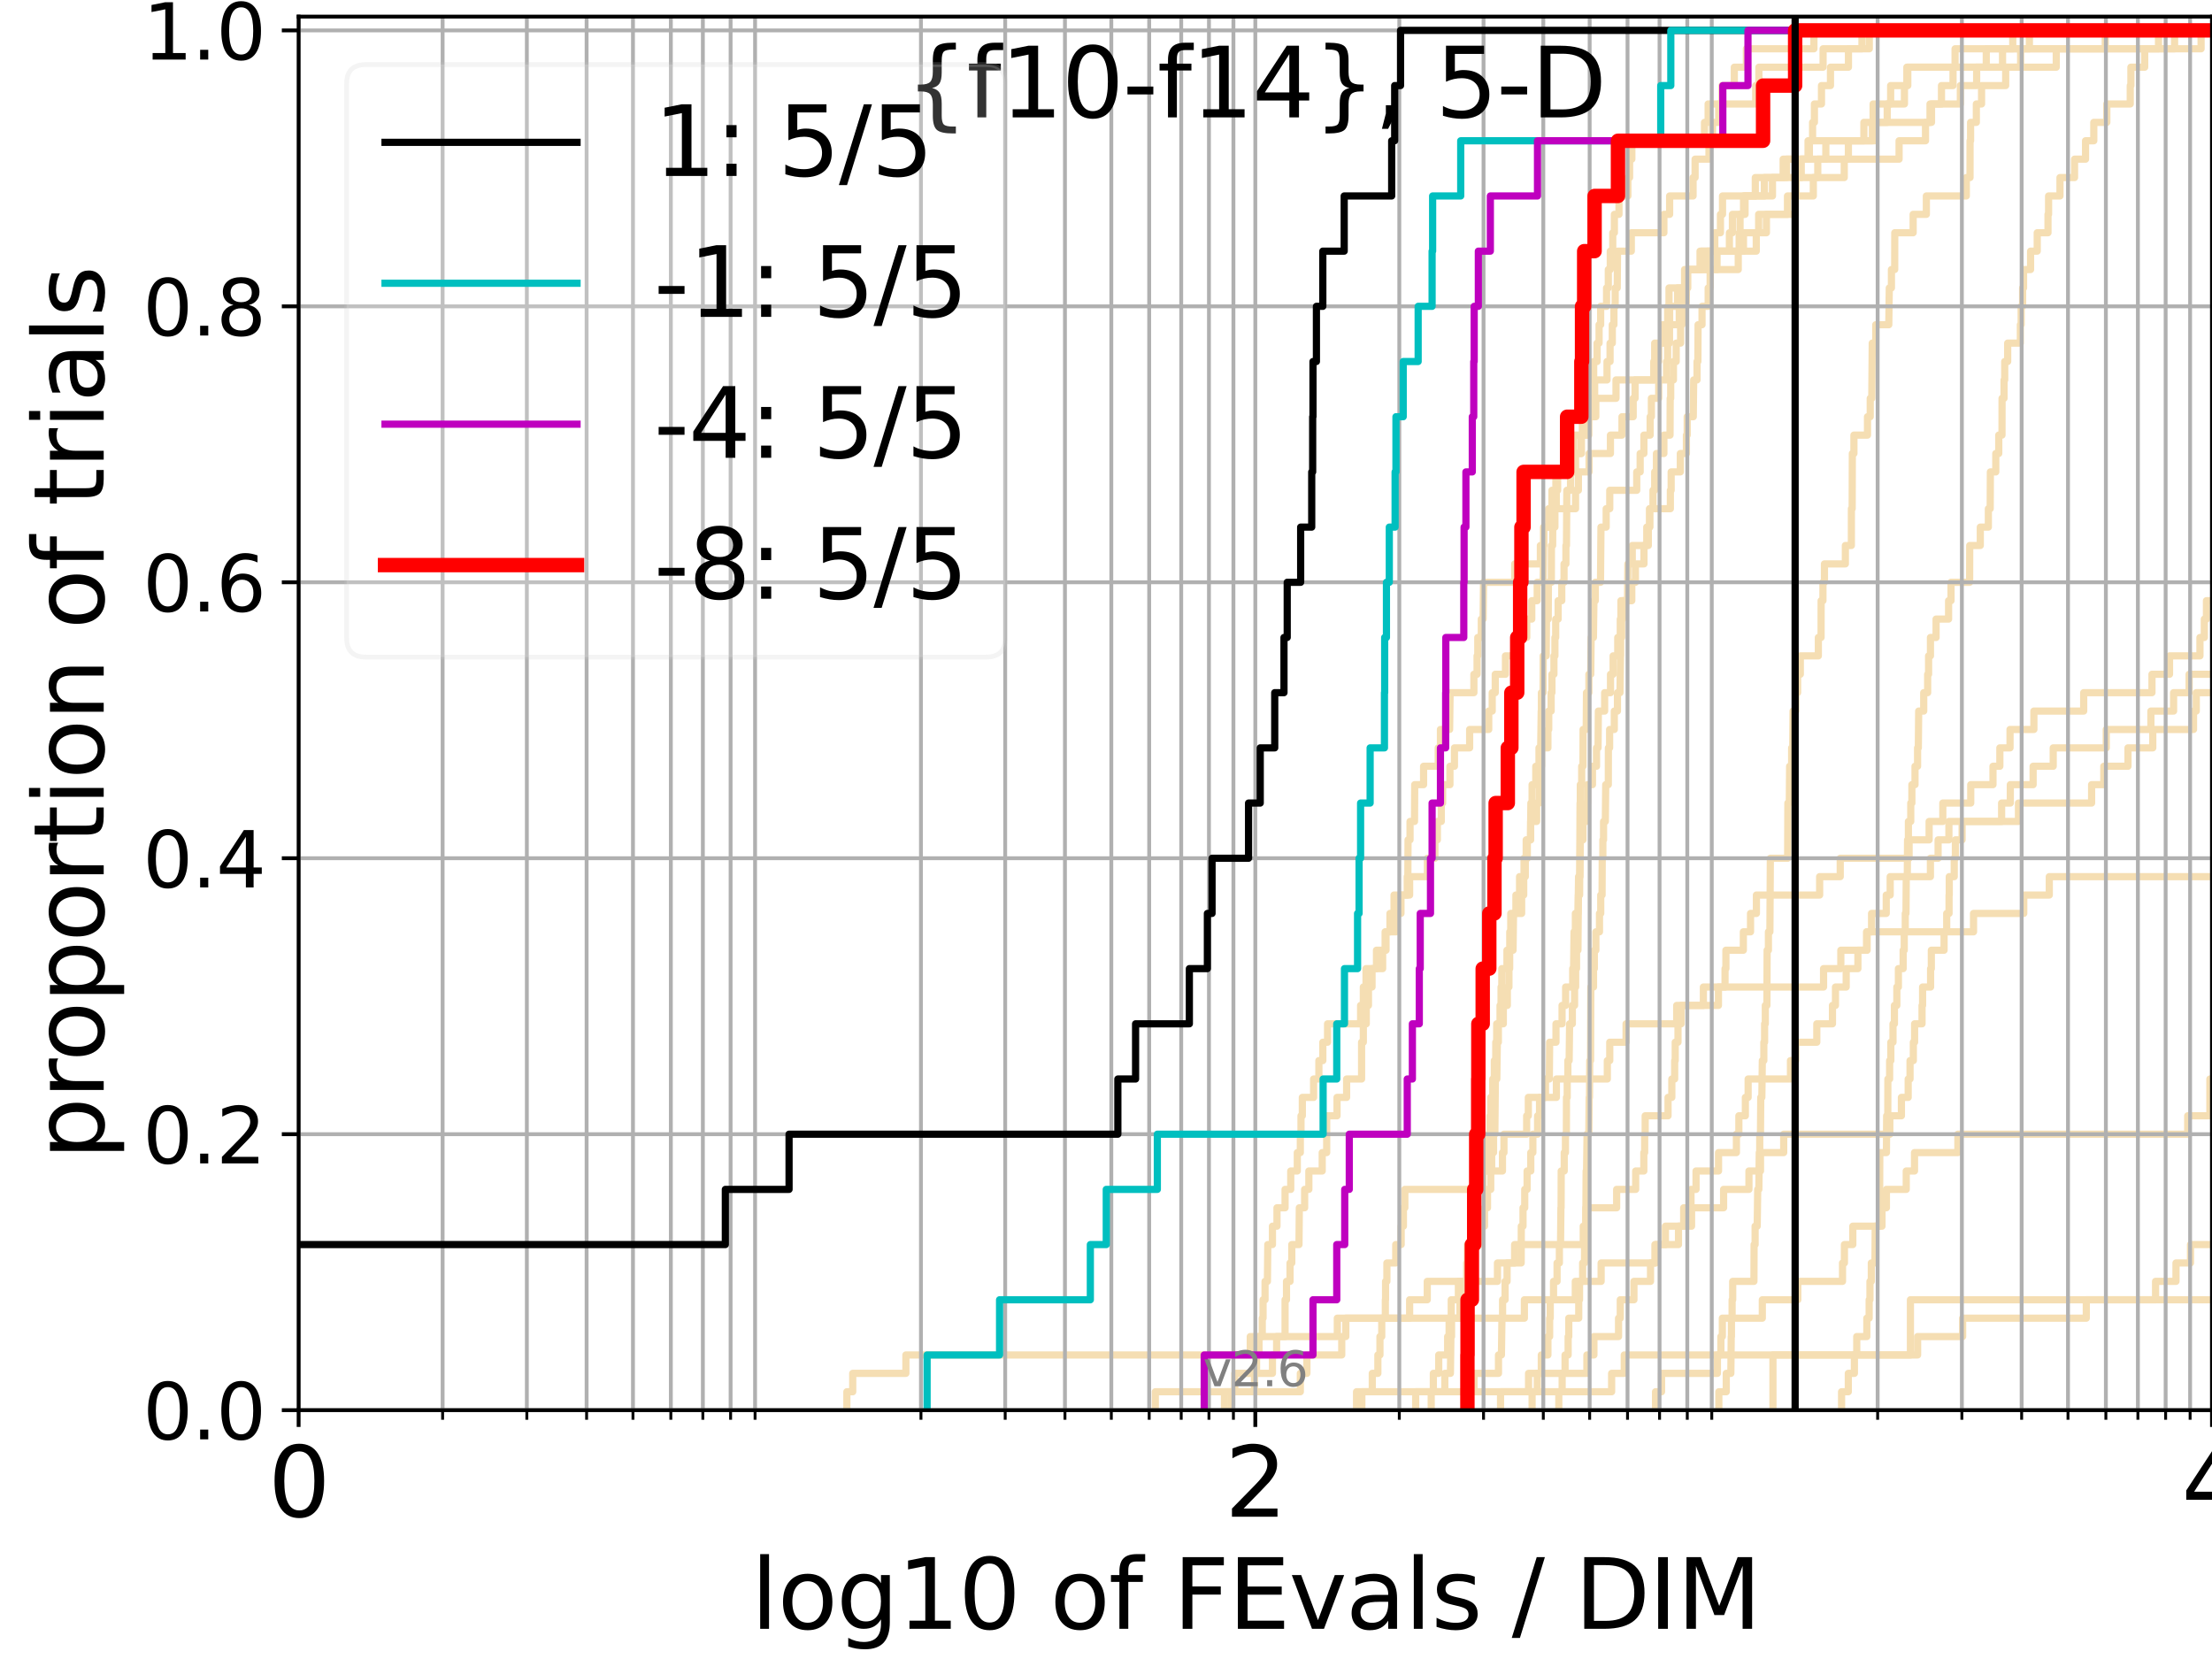 <?xml version="1.0" encoding="utf-8" standalone="no"?>
<!DOCTYPE svg PUBLIC "-//W3C//DTD SVG 1.1//EN"
  "http://www.w3.org/Graphics/SVG/1.1/DTD/svg11.dtd">
<svg xmlns:xlink="http://www.w3.org/1999/xlink" width="460.8pt" height="345.6pt" viewBox="0 0 460.8 345.6" xmlns="http://www.w3.org/2000/svg" version="1.1">
 <defs>
  <style type="text/css">*{stroke-linejoin: round; stroke-linecap: butt}</style>
 </defs>
 <g id="figure_1">
  <g id="patch_1">
   <path d="M 0 345.6 
L 460.8 345.6 
L 460.8 0 
L 0 0 
z
" style="fill: #ffffff"/>
  </g>
  <g id="axes_1">
   <g id="patch_2">
    <path d="M 62.208 293.76 
L 460.8 293.76 
L 460.8 3.456 
L 62.208 3.456 
z
" style="fill: #ffffff"/>
   </g>
   <g id="line2d_1">
    <path d="M 282.594 293.76 
L 282.594 289.928 
L 285.87 289.928 
L 285.87 286.095 
L 287.037 286.095 
L 287.037 282.263 
L 287.467 282.263 
L 287.467 278.43 
L 287.845 278.43 
L 287.845 274.598 
L 288.592 274.598 
L 288.592 270.766 
L 288.638 270.766 
L 288.638 266.933 
L 288.915 266.933 
L 288.915 263.101 
L 290.759 263.101 
L 290.759 259.268 
L 291.888 259.268 
L 291.888 255.436 
L 292.358 255.436 
L 292.358 251.604 
L 292.654 251.604 
L 292.654 247.771 
L 307.191 247.771 
L 307.191 243.939 
L 312.988 243.939 
L 312.988 240.106 
L 313.303 240.106 
L 313.303 236.274 
L 318.03 236.274 
L 318.03 232.442 
L 318.38 232.442 
L 318.38 228.609 
L 324.223 228.609 
L 324.223 224.777 
L 334.836 224.777 
L 334.836 220.944 
L 335.342 220.944 
L 335.342 217.112 
L 338.741 217.112 
L 338.741 213.28 
L 349.286 213.28 
L 349.286 209.447 
L 357.983 209.447 
L 357.983 205.615 
L 379.882 205.615 
L 379.882 201.782 
L 383.479 201.782 
L 383.479 197.95 
L 388.956 197.95 
L 388.956 194.118 
L 411.124 194.118 
L 411.124 190.285 
L 421.587 190.285 
L 421.587 186.453 
L 426.905 186.453 
L 426.905 182.621 
L 426.905 182.621 
L 426.905 182.621 
L 460.8 182.621 
" clip-path="url(#p8047e1f3d7)" style="fill: none; stroke: #f5deb3; stroke-width: 1.5; stroke-linecap: square"/>
   </g>
   <g id="line2d_2"/>
   <g id="line2d_3">
    <path d="M 176.417 293.76 
L 176.417 289.928 
L 177.636 289.928 
L 177.636 286.095 
L 188.712 286.095 
L 188.712 282.263 
L 260.452 282.263 
L 260.452 278.43 
L 278.587 278.43 
L 278.587 274.598 
L 317.559 274.598 
L 317.559 270.766 
L 328.162 270.766 
L 328.162 266.933 
L 333.545 266.933 
L 333.545 263.101 
L 344.93 263.101 
L 344.93 259.268 
L 346.935 259.268 
L 346.935 255.436 
L 352.383 255.436 
L 352.383 251.604 
L 359.059 251.604 
L 359.059 247.771 
L 364.337 247.771 
L 364.337 243.939 
L 366.746 243.939 
L 366.746 240.106 
L 371.577 240.106 
L 371.577 236.274 
L 393.686 236.274 
L 393.686 232.442 
L 396.099 232.442 
L 396.099 228.609 
L 397.512 228.609 
L 397.512 224.777 
L 397.895 224.777 
L 397.895 220.944 
L 398.585 220.944 
L 398.585 217.112 
L 398.847 217.112 
L 398.847 213.28 
L 400.395 213.28 
L 400.395 209.447 
L 400.51 209.447 
L 400.51 205.615 
L 402.178 205.615 
L 402.178 201.782 
L 402.332 201.782 
L 402.332 197.95 
L 404.986 197.95 
L 404.986 194.118 
L 405.533 194.118 
L 405.533 190.285 
L 406.024 190.285 
L 406.024 186.453 
L 406.067 186.453 
L 406.067 182.621 
L 407.103 182.621 
L 407.103 178.788 
L 407.342 178.788 
L 407.342 174.956 
L 408.742 174.956 
L 408.742 171.123 
L 416.973 171.123 
L 416.973 167.291 
L 418.784 167.291 
L 418.784 163.459 
L 423.538 163.459 
L 423.538 159.626 
L 427.723 159.626 
L 427.723 155.794 
L 438.775 155.794 
L 438.775 151.961 
L 448.071 151.961 
L 448.071 148.129 
L 452.802 148.129 
L 452.802 144.297 
L 456.038 144.297 
L 456.038 140.464 
L 456.038 140.464 
L 456.038 140.464 
L 460.8 140.464 
" clip-path="url(#p8047e1f3d7)" style="fill: none; stroke: #f5deb3; stroke-width: 1.5; stroke-linecap: square"/>
   </g>
   <g id="line2d_4">
    <path d="M 294.911 293.76 
L 294.911 289.928 
L 300.984 289.928 
L 300.984 286.095 
L 302.15 286.095 
L 302.251 278.43 
L 302.386 278.43 
L 302.386 274.598 
L 304.134 274.598 
L 304.134 270.766 
L 304.871 270.766 
L 304.871 266.933 
L 306.401 266.933 
L 306.401 263.101 
L 306.645 263.101 
L 306.645 259.268 
L 308.203 259.268 
L 308.203 255.436 
L 309.249 255.436 
L 309.249 251.604 
L 309.876 251.604 
L 309.876 247.771 
L 310.55 247.771 
L 310.55 243.939 
L 310.745 243.939 
L 310.745 240.106 
L 311.132 240.106 
L 311.132 236.274 
L 311.406 236.274 
L 311.515 224.777 
L 311.814 224.777 
L 311.922 217.112 
L 312.137 217.112 
L 312.137 213.28 
L 313.172 213.28 
L 313.172 209.447 
L 314.004 209.447 
L 314.004 205.615 
L 314.337 205.615 
L 314.337 201.782 
L 314.49 201.782 
L 314.49 197.95 
L 315.196 197.95 
L 315.296 190.285 
L 316.986 190.285 
L 316.986 186.453 
L 317.416 186.453 
L 317.416 182.621 
L 317.748 182.621 
L 317.748 178.788 
L 318.17 178.788 
L 318.17 174.956 
L 318.82 174.956 
L 318.912 167.291 
L 319.164 167.291 
L 319.164 163.459 
L 319.933 163.459 
L 319.933 159.626 
L 320.601 159.626 
L 320.601 155.794 
L 320.953 155.794 
L 321.063 148.129 
L 321.106 148.129 
L 321.106 144.297 
L 321.454 144.297 
L 321.476 136.632 
L 322.099 136.632 
L 322.163 128.967 
L 322.524 128.967 
L 322.566 121.302 
L 323.174 121.302 
L 323.195 113.637 
L 323.444 113.637 
L 323.485 105.973 
L 324.203 105.973 
L 324.203 102.14 
L 324.486 102.14 
L 324.486 98.308 
L 326.768 98.308 
L 326.768 94.475 
L 329.442 94.475 
L 329.442 90.643 
L 330.981 90.643 
L 330.981 86.811 
L 332.434 86.811 
L 332.434 82.978 
L 336.642 82.978 
L 336.642 79.146 
L 345.181 79.146 
L 345.181 75.313 
L 345.542 75.313 
L 345.542 71.481 
L 346.923 71.481 
L 346.923 67.649 
L 347.413 67.649 
L 347.413 63.816 
L 347.686 63.816 
L 347.686 59.984 
L 350.928 59.984 
L 350.928 56.151 
L 354.433 56.151 
L 354.433 52.319 
L 363.197 52.319 
L 363.197 48.487 
L 367.976 48.487 
L 367.976 44.654 
L 373.952 44.654 
L 373.952 40.822 
L 374.152 40.822 
L 374.152 36.989 
L 378.675 36.989 
L 378.675 33.157 
L 385.052 33.157 
L 385.052 29.325 
L 388.281 29.325 
L 388.281 25.492 
L 402.057 25.492 
L 402.057 21.66 
L 408.377 21.66 
L 408.377 17.827 
L 411.772 17.827 
L 411.772 13.995 
L 413.775 13.995 
L 413.775 10.163 
L 422.759 10.163 
L 422.759 6.33 
L 422.759 6.33 
L 460.8 6.33 
L 460.8 6.33 
" clip-path="url(#p8047e1f3d7)" style="fill: none; stroke: #f5deb3; stroke-width: 1.5; stroke-linecap: square"/>
   </g>
   <g id="line2d_5"/>
   <g id="line2d_6"/>
   <g id="line2d_7">
    <path d="M 324.728 293.76 
L 324.728 289.928 
L 325.425 289.928 
L 325.425 286.095 
L 326.033 286.095 
L 326.033 282.263 
L 326.672 282.263 
L 326.672 278.43 
L 326.806 278.43 
L 326.806 274.598 
L 328.88 274.598 
L 328.88 270.766 
L 329.044 270.766 
L 329.044 266.933 
L 329.693 266.933 
L 329.693 263.101 
L 330.085 263.101 
L 330.121 255.436 
L 330.351 255.436 
L 330.421 243.939 
L 330.509 243.939 
L 330.614 236.274 
L 330.981 236.274 
L 331.05 228.609 
L 331.12 228.609 
L 331.172 220.944 
L 331.344 220.944 
L 331.396 205.615 
L 331.96 205.615 
L 331.96 201.782 
L 332.13 201.782 
L 332.13 197.95 
L 332.45 197.95 
L 332.45 194.118 
L 333.2 194.118 
L 333.2 190.285 
L 333.463 190.285 
L 333.463 186.453 
L 333.741 186.453 
L 333.774 178.788 
L 333.904 178.788 
L 333.904 174.956 
L 334.05 174.956 
L 334.05 171.123 
L 334.421 171.123 
L 334.501 163.459 
L 335.042 163.459 
L 335.058 155.794 
L 335.311 155.794 
L 335.311 151.961 
L 336.29 151.961 
L 336.29 148.129 
L 336.946 148.129 
L 336.946 144.297 
L 337.473 144.297 
L 337.577 136.632 
L 337.607 136.632 
L 337.607 132.799 
L 337.816 132.799 
L 337.816 128.967 
L 338.023 128.967 
L 338.023 125.135 
L 339.045 125.135 
L 339.117 117.47 
L 340.029 117.47 
L 340.029 113.637 
L 343.379 113.637 
L 343.379 109.805 
L 343.665 109.805 
L 343.665 105.973 
L 347.968 105.973 
L 347.968 102.14 
L 348.132 102.14 
L 348.132 98.308 
L 350.042 98.308 
L 350.042 94.475 
L 351.31 94.475 
L 351.31 90.643 
L 351.473 90.643 
L 351.473 86.811 
L 352.742 86.811 
L 352.826 79.146 
L 353.523 79.146 
L 353.523 75.313 
L 353.699 75.313 
L 353.74 67.649 
L 354.564 67.649 
L 354.564 63.816 
L 355.845 63.816 
L 355.845 59.984 
L 356.254 59.984 
L 356.254 56.151 
L 357.693 56.151 
L 357.693 52.319 
L 360.268 52.319 
L 360.268 48.487 
L 360.891 48.487 
L 360.891 44.654 
L 363.213 44.654 
L 363.213 40.822 
L 365.66 40.822 
L 365.66 36.989 
L 372.165 36.989 
L 372.165 33.157 
L 380.357 33.157 
L 380.357 29.325 
L 390.538 29.325 
L 390.538 25.492 
L 393.14 25.492 
L 393.14 21.66 
L 396.731 21.66 
L 396.731 17.827 
L 397.429 17.827 
L 397.429 13.995 
L 407.279 13.995 
L 407.279 10.163 
L 453.003 10.163 
L 453.003 6.33 
L 453.003 6.33 
L 460.8 6.33 
L 460.8 6.33 
" clip-path="url(#p8047e1f3d7)" style="fill: none; stroke: #f5deb3; stroke-width: 1.5; stroke-linecap: square"/>
   </g>
   <g id="line2d_8">
    <path clip-path="url(#p8047e1f3d7)" style="fill: none; stroke: #f5deb3; stroke-width: 1.5; stroke-linecap: square"/>
   </g>
   <g id="line2d_9">
    <path d="M 319.164 293.76 
L 319.164 289.928 
L 320.246 289.928 
L 320.246 286.095 
L 321.084 286.095 
L 321.084 282.263 
L 322.46 282.263 
L 322.46 278.43 
L 322.819 278.43 
L 322.819 274.598 
L 322.944 274.598 
L 322.944 270.766 
L 323.63 270.766 
L 323.63 266.933 
L 324.365 266.933 
L 324.365 263.101 
L 324.848 263.101 
L 324.848 259.268 
L 325.088 259.268 
L 325.167 251.604 
L 325.207 251.604 
L 325.227 243.939 
L 325.858 243.939 
L 325.858 240.106 
L 326.111 240.106 
L 326.111 236.274 
L 326.305 236.274 
L 326.325 228.609 
L 326.479 228.609 
L 326.479 224.777 
L 326.614 224.777 
L 326.614 220.944 
L 326.882 220.944 
L 326.978 213.28 
L 327.546 213.28 
L 327.546 209.447 
L 328.014 209.447 
L 328.014 205.615 
L 328.237 205.615 
L 328.237 201.782 
L 328.421 201.782 
L 328.421 197.95 
L 328.715 197.95 
L 328.807 186.453 
L 329.062 186.453 
L 329.153 167.291 
L 329.207 167.291 
L 329.207 163.459 
L 329.496 163.459 
L 329.496 159.626 
L 329.765 159.626 
L 329.783 151.961 
L 330.439 151.961 
L 330.492 144.297 
L 330.998 144.297 
L 330.998 140.464 
L 331.379 140.464 
L 331.465 132.799 
L 331.943 132.799 
L 332.045 125.135 
L 332.333 125.135 
L 332.333 121.302 
L 333.414 121.302 
L 333.512 109.805 
L 334.597 109.805 
L 334.597 105.973 
L 335.342 105.973 
L 335.342 102.14 
L 340.963 102.14 
L 340.963 98.308 
L 341.675 98.308 
L 341.675 94.475 
L 342.455 94.475 
L 342.455 90.643 
L 343.755 90.643 
L 343.755 86.811 
L 344.013 86.811 
L 344.013 82.978 
L 345.542 82.978 
L 345.542 79.146 
L 347.175 79.146 
L 347.175 75.313 
L 347.401 75.313 
L 347.401 71.481 
L 347.792 71.481 
L 347.792 67.649 
L 349.818 67.649 
L 349.818 63.816 
L 350.884 63.816 
L 350.884 59.984 
L 351.592 59.984 
L 351.592 56.151 
L 354.149 56.151 
L 354.149 52.319 
L 362.296 52.319 
L 362.296 48.487 
L 362.481 48.487 
L 362.481 44.654 
L 363.526 44.654 
L 363.526 40.822 
L 369.236 40.822 
L 369.236 36.989 
L 375.234 36.989 
L 375.234 33.157 
L 376.648 33.157 
L 376.648 29.325 
L 377.594 29.325 
L 377.594 25.492 
L 377.977 25.492 
L 377.977 21.66 
L 379.448 21.66 
L 379.448 17.827 
L 381.323 17.827 
L 381.323 13.995 
L 385.067 13.995 
L 385.067 10.163 
L 387.882 10.163 
L 387.882 6.33 
L 387.882 6.33 
L 460.8 6.33 
L 460.8 6.33 
" clip-path="url(#p8047e1f3d7)" style="fill: none; stroke: #f5deb3; stroke-width: 1.5; stroke-linecap: square"/>
   </g>
   <g id="line2d_10">
    <path clip-path="url(#p8047e1f3d7)" style="fill: none; stroke: #f5deb3; stroke-width: 1.5; stroke-linecap: square"/>
   </g>
   <g id="line2d_11">
    <path clip-path="url(#p8047e1f3d7)" style="fill: none; stroke: #f5deb3; stroke-width: 1.5; stroke-linecap: square"/>
   </g>
   <g id="line2d_12">
    <path d="M 283.697 293.76 
L 283.697 289.928 
L 335.733 289.928 
L 335.733 286.095 
L 338.361 286.095 
L 338.361 282.263 
L 399.473 282.263 
L 399.473 278.43 
L 408.854 278.43 
L 408.854 274.598 
L 434.613 274.598 
L 434.613 270.766 
L 449.044 270.766 
L 449.044 266.933 
L 453.3 266.933 
L 453.3 263.101 
L 456.321 263.101 
L 456.321 259.268 
L 461.8 259.268 
" clip-path="url(#p8047e1f3d7)" style="fill: none; stroke: #f5deb3; stroke-width: 1.5; stroke-linecap: square"/>
   </g>
   <g id="line2d_13"/>
   <g id="line2d_14">
    <path d="M 312.591 293.76 
L 312.591 289.928 
L 318.427 289.928 
L 318.427 286.095 
L 330.579 286.095 
L 330.579 282.263 
L 332.045 282.263 
L 332.045 278.43 
L 337.173 278.43 
L 337.173 274.598 
L 337.533 274.598 
L 337.533 270.766 
L 340.38 270.766 
L 340.38 266.933 
L 343.833 266.933 
L 343.833 263.101 
L 344.753 263.101 
L 344.753 259.268 
L 349.66 259.268 
L 349.66 255.436 
L 350.741 255.436 
L 350.741 251.604 
L 352.267 251.604 
L 352.267 247.771 
L 353.316 247.771 
L 353.316 243.939 
L 358.001 243.939 
L 358.001 240.106 
L 361.727 240.106 
L 361.727 236.274 
L 362.237 236.274 
L 362.237 232.442 
L 363.591 232.442 
L 363.591 228.609 
L 364.168 228.609 
L 364.168 224.777 
L 372.989 224.777 
L 372.989 220.944 
L 374.088 220.944 
L 374.088 217.112 
L 378.473 217.112 
L 378.473 213.28 
L 381.734 213.28 
L 381.734 209.447 
L 382.364 209.447 
L 382.364 205.615 
L 384.596 205.615 
L 384.596 201.782 
L 387.034 201.782 
L 387.034 197.95 
L 388.833 197.95 
L 388.833 194.118 
L 389.884 194.118 
L 389.884 190.285 
L 392.941 190.285 
L 392.941 186.453 
L 393.76 186.453 
L 393.76 182.621 
L 402.141 182.621 
L 402.141 178.788 
L 403.743 178.788 
L 403.743 174.956 
L 405.993 174.956 
L 405.993 171.123 
L 420.482 171.123 
L 420.482 167.291 
L 435.722 167.291 
L 435.722 163.459 
L 438.262 163.459 
L 438.262 159.626 
L 443.298 159.626 
L 443.298 155.794 
L 448.463 155.794 
L 448.463 151.961 
L 456.951 151.961 
L 456.951 148.129 
L 457.524 148.129 
L 457.524 144.297 
L 457.524 144.297 
L 457.524 144.297 
L 460.8 144.297 
" clip-path="url(#p8047e1f3d7)" style="fill: none; stroke: #f5deb3; stroke-width: 1.5; stroke-linecap: square"/>
   </g>
   <g id="line2d_15"/>
   <g id="line2d_16"/>
   <g id="line2d_17">
    <path d="M 383.634 293.76 
L 383.634 289.928 
L 385.037 289.928 
L 385.037 286.095 
L 386.304 286.095 
L 386.304 282.263 
L 386.795 282.263 
L 386.795 278.43 
L 388.892 278.43 
L 388.892 274.598 
L 389.382 274.598 
L 389.382 270.766 
L 389.548 270.766 
L 389.548 266.933 
L 389.83 266.933 
L 389.83 263.101 
L 390.586 263.101 
L 390.639 255.436 
L 391.536 255.436 
L 391.6 240.106 
L 392.979 240.106 
L 393.024 232.442 
L 393.26 232.442 
L 393.28 224.777 
L 393.645 224.777 
L 393.645 220.944 
L 393.898 220.944 
L 393.898 217.112 
L 394.346 217.112 
L 394.346 213.28 
L 394.643 213.28 
L 394.643 209.447 
L 395.147 209.447 
L 395.147 205.615 
L 395.473 205.615 
L 395.473 201.782 
L 396.46 201.782 
L 396.46 197.95 
L 396.69 197.95 
L 396.69 194.118 
L 396.902 194.118 
L 396.902 190.285 
L 397.053 190.285 
L 397.11 182.621 
L 397.324 182.621 
L 397.384 174.956 
L 397.556 174.956 
L 397.556 171.123 
L 398.046 171.123 
L 398.046 167.291 
L 398.282 167.291 
L 398.282 163.459 
L 398.934 163.459 
L 398.934 159.626 
L 399.466 159.626 
L 399.466 155.794 
L 399.622 155.794 
L 399.697 148.129 
L 400.746 148.129 
L 400.746 144.297 
L 401.567 144.297 
L 401.567 140.464 
L 401.76 140.464 
L 401.76 136.632 
L 402.148 136.632 
L 402.148 132.799 
L 403.32 132.799 
L 403.32 128.967 
L 405.926 128.967 
L 405.926 125.135 
L 406.433 125.135 
L 406.433 121.302 
L 410.312 121.302 
L 410.329 113.637 
L 412.531 113.637 
L 412.531 109.805 
L 414.214 109.805 
L 414.214 105.973 
L 414.593 105.973 
L 414.631 98.308 
L 415.76 98.308 
L 415.76 94.475 
L 416.376 94.475 
L 416.376 90.643 
L 417.052 90.643 
L 417.066 82.978 
L 417.478 82.978 
L 417.478 79.146 
L 417.619 79.146 
L 417.619 75.313 
L 418.237 75.313 
L 418.237 71.481 
L 420.876 71.481 
L 420.876 67.649 
L 421.043 67.649 
L 421.043 63.816 
L 421.348 63.816 
L 421.348 59.984 
L 421.544 59.984 
L 421.544 56.151 
L 423.009 56.151 
L 423.009 52.319 
L 424.392 52.319 
L 424.392 48.487 
L 426.633 48.487 
L 426.633 44.654 
L 426.757 44.654 
L 426.757 40.822 
L 429.131 40.822 
L 429.131 36.989 
L 432.165 36.989 
L 432.165 33.157 
L 434.459 33.157 
L 434.459 29.325 
L 436.177 29.325 
L 436.177 25.492 
L 438.89 25.492 
L 438.89 21.66 
L 443.77 21.66 
L 443.77 17.827 
L 443.906 17.827 
L 443.906 13.995 
L 446.781 13.995 
L 446.781 10.163 
L 449.656 10.163 
L 449.656 6.33 
L 449.656 6.33 
L 460.8 6.33 
L 460.8 6.33 
" clip-path="url(#p8047e1f3d7)" style="fill: none; stroke: #f5deb3; stroke-width: 1.5; stroke-linecap: square"/>
   </g>
   <g id="line2d_18">
    <path d="M 240.676 293.76 
L 240.676 289.928 
L 270.883 289.928 
L 270.883 286.095 
L 272.254 286.095 
L 272.254 282.263 
L 279.51 282.263 
L 279.51 278.43 
L 280.358 278.43 
L 280.358 274.598 
L 293.653 274.598 
L 293.653 270.766 
L 297.323 270.766 
L 297.323 266.933 
L 311.949 266.933 
L 311.949 263.101 
L 315.52 263.101 
L 315.52 259.268 
L 329.818 259.268 
L 329.818 255.436 
L 330.368 255.436 
L 330.368 251.604 
L 336.779 251.604 
L 336.779 247.771 
L 340.742 247.771 
L 340.742 243.939 
L 342.442 243.939 
L 342.442 240.106 
L 342.615 240.106 
L 342.615 236.274 
L 342.721 236.274 
L 342.721 232.442 
L 347.484 232.442 
L 347.484 228.609 
L 348.272 228.609 
L 348.272 224.777 
L 348.863 224.777 
L 348.863 220.944 
L 348.978 220.944 
L 348.978 217.112 
L 349.558 217.112 
L 349.558 213.28 
L 350.21 213.28 
L 350.21 209.447 
L 354.845 209.447 
L 354.845 205.615 
L 359.358 205.615 
L 359.358 201.782 
L 359.538 201.782 
L 359.538 197.95 
L 363.172 197.95 
L 363.172 194.118 
L 364.666 194.118 
L 364.666 190.285 
L 365.893 190.285 
L 365.893 186.453 
L 379.066 186.453 
L 379.066 182.621 
L 383.355 182.621 
L 383.355 178.788 
L 397.698 178.788 
L 397.698 174.956 
L 401.872 174.956 
L 401.872 171.123 
L 404.722 171.123 
L 404.722 167.291 
L 410.542 167.291 
L 410.542 163.459 
L 415.176 163.459 
L 415.176 159.626 
L 416.605 159.626 
L 416.605 155.794 
L 418.725 155.794 
L 418.725 151.961 
L 423.698 151.961 
L 423.698 148.129 
L 434.072 148.129 
L 434.072 144.297 
L 448.297 144.297 
L 448.297 140.464 
L 451.953 140.464 
L 451.953 136.632 
L 458.29 136.632 
L 458.29 132.799 
L 459.201 132.799 
L 459.201 128.967 
L 459.645 128.967 
L 459.645 125.135 
L 461.8 125.135 
" clip-path="url(#p8047e1f3d7)" style="fill: none; stroke: #f5deb3; stroke-width: 1.5; stroke-linecap: square"/>
   </g>
   <g id="line2d_19">
    <path clip-path="url(#p8047e1f3d7)" style="fill: none; stroke: #f5deb3; stroke-width: 1.5; stroke-linecap: square"/>
   </g>
   <g id="line2d_20">
    <path d="M 256.558 293.76 
L 256.558 289.928 
L 261.33 289.928 
L 261.33 286.095 
L 265.074 286.095 
L 265.074 282.263 
L 265.942 282.263 
L 265.942 278.43 
L 267.702 278.43 
L 267.702 270.766 
L 268.001 270.766 
L 268.001 266.933 
L 268.74 266.933 
L 268.74 263.101 
L 269.104 263.101 
L 269.104 259.268 
L 270.603 259.268 
L 270.673 251.604 
L 271.779 251.604 
L 271.779 247.771 
L 272.658 247.771 
L 272.658 243.939 
L 275.442 243.939 
L 275.442 240.106 
L 276.373 240.106 
L 276.373 232.442 
L 278.528 232.442 
L 278.528 228.609 
L 280.526 228.609 
L 280.526 224.777 
L 283.645 224.777 
L 283.645 217.112 
L 284.007 217.112 
L 284.007 213.28 
L 284.62 213.28 
L 284.62 209.447 
L 285.074 209.447 
L 285.074 205.615 
L 285.821 205.615 
L 285.821 201.782 
L 288.033 201.782 
L 288.033 197.95 
L 288.731 197.95 
L 288.731 194.118 
L 289.553 194.118 
L 289.553 190.285 
L 290.405 190.285 
L 290.405 186.453 
L 293.156 186.453 
L 293.156 182.621 
L 293.281 182.621 
L 293.323 174.956 
L 293.735 174.956 
L 293.735 171.123 
L 294.671 171.123 
L 294.711 163.459 
L 296.559 163.459 
L 296.559 159.626 
L 299.607 159.626 
L 299.607 155.794 
L 300.071 155.794 
L 300.071 151.961 
L 301.98 151.961 
L 302.082 144.297 
L 307.04 144.297 
L 307.04 140.464 
L 307.7 140.464 
L 307.7 136.632 
L 307.848 136.632 
L 307.848 132.799 
L 308.584 132.799 
L 308.584 128.967 
L 308.961 128.967 
L 309.048 121.302 
L 315.545 121.302 
L 315.545 117.47 
L 320.887 117.47 
L 320.887 113.637 
L 321.562 113.637 
L 321.562 109.805 
L 323.917 109.805 
L 323.917 105.973 
L 328.218 105.973 
L 328.218 102.14 
L 328.807 102.14 
L 328.807 98.308 
L 331.033 98.308 
L 331.033 94.475 
L 335.483 94.475 
L 335.483 90.643 
L 337.89 90.643 
L 337.89 86.811 
L 340.226 86.811 
L 340.226 82.978 
L 340.617 82.978 
L 340.617 79.146 
L 344.512 79.146 
L 344.512 75.313 
L 344.702 75.313 
L 344.702 71.481 
L 346.293 71.481 
L 346.293 67.649 
L 347.815 67.649 
L 347.815 63.816 
L 349.479 63.816 
L 349.479 59.984 
L 351.354 59.984 
L 351.354 56.151 
L 362.11 56.151 
L 362.11 52.319 
L 365.862 52.319 
L 365.862 48.487 
L 366.356 48.487 
L 366.356 44.654 
L 372.366 44.654 
L 372.366 40.822 
L 377.748 40.822 
L 377.748 36.989 
L 384.191 36.989 
L 384.191 33.157 
L 395.614 33.157 
L 395.614 29.325 
L 401.119 29.325 
L 401.119 25.492 
L 402.369 25.492 
L 402.369 21.66 
L 404.446 21.66 
L 404.446 17.827 
L 406.854 17.827 
L 406.854 13.995 
L 428.356 13.995 
L 428.356 10.163 
L 458.528 10.163 
L 458.528 6.33 
L 458.528 6.33 
L 460.8 6.33 
L 460.8 6.33 
" clip-path="url(#p8047e1f3d7)" style="fill: none; stroke: #f5deb3; stroke-width: 1.5; stroke-linecap: square"/>
   </g>
   <g id="line2d_21"/>
   <g id="line2d_22">
    <path d="M 255.077 293.76 
L 255.077 289.928 
L 257.231 289.928 
L 257.231 286.095 
L 261.762 286.095 
L 261.762 282.263 
L 262.276 282.263 
L 262.276 278.43 
L 262.951 278.43 
L 262.951 274.598 
L 263.118 274.598 
L 263.118 270.766 
L 263.533 270.766 
L 263.533 266.933 
L 264.025 266.933 
L 264.107 259.268 
L 265.074 259.268 
L 265.074 255.436 
L 266.02 255.436 
L 266.02 251.604 
L 267.702 251.604 
L 267.702 247.771 
L 268.886 247.771 
L 268.886 243.939 
L 270.251 243.939 
L 270.251 240.106 
L 270.883 240.106 
L 270.883 236.274 
L 271.022 236.274 
L 271.022 232.442 
L 271.299 232.442 
L 271.299 228.609 
L 273.649 228.609 
L 273.649 224.777 
L 274.747 224.777 
L 274.747 220.944 
L 275.567 220.944 
L 275.567 217.112 
L 276.557 217.112 
L 276.557 213.28 
L 283.437 213.28 
L 283.437 209.447 
L 284.007 209.447 
L 284.007 205.615 
L 284.569 205.615 
L 284.569 201.782 
L 286.748 201.782 
L 286.748 197.95 
L 288.546 197.95 
L 288.546 194.118 
L 290.803 194.118 
L 290.803 190.285 
L 291.845 190.285 
L 291.845 186.453 
L 293.653 186.453 
L 293.653 182.621 
L 297.36 182.621 
L 297.36 178.788 
L 298.919 178.788 
L 298.919 174.956 
L 299.427 174.956 
L 299.427 171.123 
L 300.248 171.123 
L 300.248 167.291 
L 300.53 167.291 
L 300.53 163.459 
L 302.048 163.459 
L 302.048 159.626 
L 302.988 159.626 
L 302.988 155.794 
L 306.155 155.794 
L 306.155 151.961 
L 310.13 151.961 
L 310.13 148.129 
L 310.856 148.129 
L 310.856 144.297 
L 311.488 144.297 
L 311.488 140.464 
L 313.616 140.464 
L 313.616 136.632 
L 315.743 136.632 
L 315.743 132.799 
L 318.053 132.799 
L 318.053 128.967 
L 319.095 128.967 
L 319.095 125.135 
L 320.224 125.135 
L 320.224 121.302 
L 321.476 121.302 
L 321.562 113.637 
L 321.627 113.637 
L 321.627 109.805 
L 322.608 109.805 
L 322.608 105.973 
L 323.299 105.973 
L 323.299 102.14 
L 324.121 102.14 
L 324.121 98.308 
L 327.771 98.308 
L 327.79 90.643 
L 330.421 90.643 
L 330.421 86.811 
L 331.705 86.811 
L 331.705 82.978 
L 332.198 82.978 
L 332.198 79.146 
L 334.773 79.146 
L 334.773 75.313 
L 335.405 75.313 
L 335.405 71.481 
L 335.873 71.481 
L 335.873 67.649 
L 336.213 67.649 
L 336.213 63.816 
L 336.474 63.816 
L 336.474 59.984 
L 336.901 59.984 
L 336.961 52.319 
L 339.831 52.319 
L 339.831 48.487 
L 346.621 48.487 
L 346.621 44.654 
L 347.815 44.654 
L 347.815 40.822 
L 352.7 40.822 
L 352.7 36.989 
L 353.119 36.989 
L 353.119 33.157 
L 356.011 33.157 
L 356.011 29.325 
L 356.755 29.325 
L 356.755 25.492 
L 358.039 25.492 
L 358.039 21.66 
L 365.746 21.66 
L 365.746 17.827 
L 366.41 17.827 
L 366.41 13.995 
L 379.781 13.995 
L 379.781 10.163 
L 389.409 10.163 
L 389.409 6.33 
L 389.409 6.33 
L 460.8 6.33 
L 460.8 6.33 
" clip-path="url(#p8047e1f3d7)" style="fill: none; stroke: #f5deb3; stroke-width: 1.5; stroke-linecap: square"/>
   </g>
   <g id="line2d_23">
    <path clip-path="url(#p8047e1f3d7)" style="fill: none; stroke: #f5deb3; stroke-width: 1.5; stroke-linecap: square"/>
   </g>
   <g id="line2d_24">
    <path d="M 305.061 293.76 
L 305.061 289.928 
L 307.07 289.928 
L 307.07 286.095 
L 312.164 286.095 
L 312.164 282.263 
L 312.777 282.263 
L 312.883 274.598 
L 313.015 274.598 
L 313.015 270.766 
L 313.538 270.766 
L 313.538 266.933 
L 313.952 266.933 
L 313.952 263.101 
L 316.89 263.101 
L 316.914 255.436 
L 317.273 255.436 
L 317.273 251.604 
L 317.63 251.604 
L 317.63 247.771 
L 318.124 247.771 
L 318.124 243.939 
L 318.889 243.939 
L 318.889 240.106 
L 319.323 240.106 
L 319.323 236.274 
L 320.313 236.274 
L 320.313 232.442 
L 320.711 232.442 
L 320.711 228.609 
L 321.95 228.609 
L 321.95 224.777 
L 322.756 224.777 
L 322.819 217.112 
L 324.141 217.112 
L 324.141 213.28 
L 325.405 213.28 
L 325.405 209.447 
L 326.15 209.447 
L 326.15 205.615 
L 327.621 205.615 
L 327.621 201.782 
L 327.809 201.782 
L 327.902 194.118 
L 328.181 194.118 
L 328.181 190.285 
L 328.734 190.285 
L 328.843 182.621 
L 329.135 182.621 
L 329.207 174.956 
L 329.765 174.956 
L 329.765 171.123 
L 330.456 171.123 
L 330.456 167.291 
L 330.702 167.291 
L 330.702 163.459 
L 331.739 163.459 
L 331.739 159.626 
L 332.585 159.626 
L 332.585 155.794 
L 332.902 155.794 
L 332.968 148.129 
L 334.276 148.129 
L 334.276 144.297 
L 335.499 144.297 
L 335.499 140.464 
L 336.043 140.464 
L 336.043 136.632 
L 337.007 136.632 
L 337.007 132.799 
L 337.533 132.799 
L 337.533 128.967 
L 337.667 128.967 
L 337.667 125.135 
L 339.93 125.135 
L 339.93 121.302 
L 340.686 121.302 
L 340.686 117.47 
L 342.469 117.47 
L 342.469 113.637 
L 343.051 113.637 
L 343.051 109.805 
L 343.652 109.805 
L 343.652 105.973 
L 344.347 105.973 
L 344.347 102.14 
L 344.702 102.14 
L 344.702 98.308 
L 345.068 98.308 
L 345.068 94.475 
L 346.621 94.475 
L 346.621 90.643 
L 347.898 90.643 
L 347.933 82.978 
L 348.039 82.978 
L 348.039 79.146 
L 348.609 79.146 
L 348.609 75.313 
L 349.183 75.313 
L 349.183 71.481 
L 350.098 71.481 
L 350.098 67.649 
L 350.388 67.649 
L 350.388 63.816 
L 351.267 63.816 
L 351.375 56.151 
L 355.796 56.151 
L 355.796 52.319 
L 357.222 52.319 
L 357.222 48.487 
L 358.4 48.487 
L 358.4 44.654 
L 358.831 44.654 
L 358.831 40.822 
L 367.552 40.822 
L 367.552 36.989 
L 371.461 36.989 
L 371.461 33.157 
L 376.926 33.157 
L 376.926 29.325 
L 390.057 29.325 
L 390.057 25.492 
L 390.203 25.492 
L 390.203 21.66 
L 393.857 21.66 
L 393.857 17.827 
L 397.231 17.827 
L 397.231 13.995 
L 417.166 13.995 
L 417.166 10.163 
L 419.293 10.163 
L 419.293 6.33 
L 419.293 6.33 
L 460.8 6.33 
L 460.8 6.33 
" clip-path="url(#p8047e1f3d7)" style="fill: none; stroke: #f5deb3; stroke-width: 1.5; stroke-linecap: square"/>
   </g>
   <g id="line2d_25"/>
   <g id="line2d_26">
    <path d="M 358.067 293.76 
L 358.067 289.928 
L 359.61 289.928 
L 359.61 286.095 
L 360.568 286.095 
L 360.646 278.43 
L 360.69 278.43 
L 360.69 274.598 
L 360.83 274.598 
L 360.83 270.766 
L 360.952 270.766 
L 360.952 266.933 
L 365.378 266.933 
L 365.41 259.268 
L 365.621 259.268 
L 365.621 255.436 
L 366.056 255.436 
L 366.164 247.771 
L 366.402 247.771 
L 366.486 240.106 
L 366.586 240.106 
L 366.586 236.274 
L 366.738 236.274 
L 366.799 228.609 
L 367.026 228.609 
L 367.124 220.944 
L 367.44 220.944 
L 367.44 217.112 
L 367.597 217.112 
L 367.597 213.28 
L 367.746 213.28 
L 367.746 209.447 
L 368.079 209.447 
L 368.123 197.95 
L 368.395 197.95 
L 368.395 194.118 
L 368.701 194.118 
L 368.796 178.788 
L 372.399 178.788 
L 372.446 167.291 
L 372.745 167.291 
L 372.811 159.626 
L 373.232 159.626 
L 373.232 155.794 
L 373.454 155.794 
L 373.519 148.129 
L 374.094 148.129 
L 374.094 144.297 
L 374.471 144.297 
L 374.471 140.464 
L 375.04 140.464 
L 375.04 136.632 
L 378.796 136.632 
L 378.796 132.799 
L 379.363 132.799 
L 379.374 125.135 
L 379.753 125.135 
L 379.753 121.302 
L 380.067 121.302 
L 380.067 117.47 
L 384.425 117.47 
L 384.425 113.637 
L 385.675 113.637 
L 385.68 105.973 
L 385.842 105.973 
L 385.876 94.475 
L 386.207 94.475 
L 386.207 90.643 
L 389.033 90.643 
L 389.033 86.811 
L 389.602 86.811 
L 389.602 82.978 
L 389.928 82.978 
L 390.022 71.481 
L 390.753 71.481 
L 390.753 67.649 
L 393.469 67.649 
L 393.572 59.984 
L 394.02 59.984 
L 394.02 56.151 
L 394.699 56.151 
L 394.715 48.487 
L 398.542 48.487 
L 398.542 44.654 
L 401.294 44.654 
L 401.294 40.822 
L 409.62 40.822 
L 409.62 36.989 
L 410.39 36.989 
L 410.398 29.325 
L 410.509 29.325 
L 410.509 25.492 
L 411.71 25.492 
L 411.71 21.66 
L 412.797 21.66 
L 412.797 17.827 
L 417.82 17.827 
L 417.82 13.995 
L 420.933 13.995 
L 420.933 10.163 
L 438.564 10.163 
L 438.564 6.33 
L 438.564 6.33 
L 460.8 6.33 
L 460.8 6.33 
" clip-path="url(#p8047e1f3d7)" style="fill: none; stroke: #f5deb3; stroke-width: 1.5; stroke-linecap: square"/>
   </g>
   <g id="line2d_27">
    <path d="M 344.879 293.76 
L 344.879 289.928 
L 346.134 289.928 
L 346.134 286.095 
L 357.768 286.095 
L 357.768 282.263 
L 358.492 282.263 
L 358.492 278.43 
L 358.795 278.43 
L 358.795 274.598 
L 367.124 274.598 
L 367.124 270.766 
L 374.509 270.766 
L 374.509 266.933 
L 383.829 266.933 
L 383.829 263.101 
L 384.227 263.101 
L 384.227 259.268 
L 385.974 259.268 
L 385.974 255.436 
L 392.056 255.436 
L 392.056 251.604 
L 392.974 251.604 
L 392.974 247.771 
L 397.106 247.771 
L 397.106 243.939 
L 398.829 243.939 
L 398.829 240.106 
L 407.865 240.106 
L 407.865 236.274 
L 455.74 236.274 
L 455.74 232.442 
L 460.362 232.442 
L 460.362 228.609 
L 460.362 228.609 
L 460.362 224.777 
L 461.186 224.777 
L 461.186 220.944 
L 461.8 220.944 
" clip-path="url(#p8047e1f3d7)" style="fill: none; stroke: #f5deb3; stroke-width: 1.5; stroke-linecap: square"/>
   </g>
   <g id="line2d_28">
    <path d="M 298.147 293.76 
L 298.147 289.928 
L 298.59 289.928 
L 298.59 286.095 
L 299.714 286.095 
L 299.714 282.263 
L 301.571 282.263 
L 301.571 278.43 
L 301.878 278.43 
L 301.878 274.598 
L 302.319 274.598 
L 302.319 270.766 
L 303.81 270.766 
L 303.81 266.933 
L 305.533 266.933 
L 305.533 263.101 
L 305.689 263.101 
L 305.689 259.268 
L 307.04 259.268 
L 307.04 255.436 
L 307.581 255.436 
L 307.581 251.604 
L 307.819 251.604 
L 307.819 247.771 
L 308.903 247.771 
L 308.903 243.939 
L 309.876 243.939 
L 309.876 240.106 
L 310.046 240.106 
L 310.046 236.274 
L 310.383 236.274 
L 310.383 232.442 
L 310.55 232.442 
L 310.55 228.609 
L 310.966 228.609 
L 310.966 224.777 
L 311.296 224.777 
L 311.296 220.944 
L 311.597 220.944 
L 311.597 217.112 
L 311.787 217.112 
L 311.787 213.28 
L 312.485 213.28 
L 312.485 209.447 
L 312.698 209.447 
L 312.698 205.615 
L 312.856 205.615 
L 312.856 201.782 
L 313.926 201.782 
L 313.926 197.95 
L 314.515 197.95 
L 314.515 194.118 
L 314.718 194.118 
L 314.718 190.285 
L 315.793 190.285 
L 315.793 186.453 
L 316.551 186.453 
L 316.551 182.621 
L 317.487 182.621 
L 317.487 178.788 
L 317.936 178.788 
L 317.936 174.956 
L 318.866 174.956 
L 318.866 171.123 
L 320.112 171.123 
L 320.112 167.291 
L 320.667 167.291 
L 320.667 163.459 
L 320.931 163.459 
L 320.931 159.626 
L 321.128 159.626 
L 321.128 155.794 
L 322.46 155.794 
L 322.46 151.961 
L 322.629 151.961 
L 322.629 148.129 
L 323.132 148.129 
L 323.132 144.297 
L 323.299 144.297 
L 323.299 140.464 
L 323.712 140.464 
L 323.712 136.632 
L 323.917 136.632 
L 323.917 132.799 
L 324.08 132.799 
L 324.08 128.967 
L 324.587 128.967 
L 324.587 125.135 
L 325.346 125.135 
L 325.346 121.302 
L 325.818 121.302 
L 325.818 117.47 
L 326.208 117.47 
L 326.208 113.637 
L 326.325 113.637 
L 326.402 102.14 
L 327.168 102.14 
L 327.168 98.308 
L 328.218 98.308 
L 328.218 94.475 
L 329.316 94.475 
L 329.316 90.643 
L 329.639 90.643 
L 329.639 86.811 
L 330.404 86.811 
L 330.404 82.978 
L 330.649 82.978 
L 330.649 79.146 
L 331.994 79.146 
L 331.994 75.313 
L 332.702 75.313 
L 332.702 71.481 
L 333.117 71.481 
L 333.117 67.649 
L 333.447 67.649 
L 333.447 63.816 
L 334.677 63.816 
L 334.677 59.984 
L 335.042 59.984 
L 335.042 56.151 
L 335.452 56.151 
L 335.452 52.319 
L 335.966 52.319 
L 335.966 48.487 
L 336.305 48.487 
L 336.305 44.654 
L 337.263 44.654 
L 337.263 40.822 
L 339.117 40.822 
L 339.117 36.989 
L 339.475 36.989 
L 339.475 33.157 
L 339.944 33.157 
L 339.944 29.325 
L 355.075 29.325 
L 355.075 25.492 
L 355.835 25.492 
L 355.835 21.66 
L 358.731 21.66 
L 358.731 17.827 
L 361.29 17.827 
L 361.29 13.995 
L 363.803 13.995 
L 363.803 10.163 
L 377.871 10.163 
L 377.871 6.33 
L 377.871 6.33 
L 460.8 6.33 
L 460.8 6.33 
" clip-path="url(#p8047e1f3d7)" style="fill: none; stroke: #f5deb3; stroke-width: 1.5; stroke-linecap: square"/>
   </g>
   <g id="line2d_29">
    <path d="M 369.336 293.76 
L 369.336 289.928 
L 369.336 289.928 
L 369.336 286.095 
L 369.336 286.095 
L 369.336 282.263 
L 397.976 282.263 
L 397.976 278.43 
L 397.976 278.43 
L 397.976 274.598 
L 397.976 274.598 
L 397.976 270.766 
L 397.976 270.766 
L 397.976 270.766 
L 460.8 270.766 
" clip-path="url(#p8047e1f3d7)" style="fill: none; stroke: #f5deb3; stroke-width: 1.5; stroke-linecap: square"/>
   </g>
   <g id="line2d_30"/>
   <g id="matplotlib.axis_1">
    <g id="xtick_1">
     <g id="line2d_31">
      <path d="M 62.208 293.76 
L 62.208 3.456 
" clip-path="url(#p8047e1f3d7)" style="fill: none; stroke: #b0b0b0; stroke-width: 0.8; stroke-linecap: square"/>
     </g>
     <g id="line2d_32">
      <defs>
       <path id="mcc3909ca4a" d="M 0 0 
L 0 3.5 
" style="stroke: #000000; stroke-width: 0.8"/>
      </defs>
      <g>
       <use xlink:href="#mcc3909ca4a" x="62.208" y="293.76" style="stroke: #000000; stroke-width: 0.8"/>
      </g>
     </g>
     <g id="text_1">
      <!-- 0 -->
      <g transform="translate(55.846 315.957)scale(0.2 -0.2)">
       <defs>
        <path id="DejaVuSans-30" d="M 2034 4250 
Q 1547 4250 1301 3770 
Q 1056 3291 1056 2328 
Q 1056 1369 1301 889 
Q 1547 409 2034 409 
Q 2525 409 2770 889 
Q 3016 1369 3016 2328 
Q 3016 3291 2770 3770 
Q 2525 4250 2034 4250 
z
M 2034 4750 
Q 2819 4750 3233 4129 
Q 3647 3509 3647 2328 
Q 3647 1150 3233 529 
Q 2819 -91 2034 -91 
Q 1250 -91 836 529 
Q 422 1150 422 2328 
Q 422 3509 836 4129 
Q 1250 4750 2034 4750 
z
" transform="scale(0.016)"/>
       </defs>
       <use xlink:href="#DejaVuSans-30"/>
      </g>
     </g>
    </g>
    <g id="xtick_2">
     <g id="line2d_33">
      <path d="M 261.504 293.76 
L 261.504 3.456 
" clip-path="url(#p8047e1f3d7)" style="fill: none; stroke: #b0b0b0; stroke-width: 0.8; stroke-linecap: square"/>
     </g>
     <g id="line2d_34">
      <g>
       <use xlink:href="#mcc3909ca4a" x="261.504" y="293.76" style="stroke: #000000; stroke-width: 0.8"/>
      </g>
     </g>
     <g id="text_2">
      <!-- 2 -->
      <g transform="translate(255.141 315.957)scale(0.2 -0.2)">
       <defs>
        <path id="DejaVuSans-32" d="M 1228 531 
L 3431 531 
L 3431 0 
L 469 0 
L 469 531 
Q 828 903 1448 1529 
Q 2069 2156 2228 2338 
Q 2531 2678 2651 2914 
Q 2772 3150 2772 3378 
Q 2772 3750 2511 3984 
Q 2250 4219 1831 4219 
Q 1534 4219 1204 4116 
Q 875 4013 500 3803 
L 500 4441 
Q 881 4594 1212 4672 
Q 1544 4750 1819 4750 
Q 2544 4750 2975 4387 
Q 3406 4025 3406 3419 
Q 3406 3131 3298 2873 
Q 3191 2616 2906 2266 
Q 2828 2175 2409 1742 
Q 1991 1309 1228 531 
z
" transform="scale(0.016)"/>
       </defs>
       <use xlink:href="#DejaVuSans-32"/>
      </g>
     </g>
    </g>
    <g id="xtick_3">
     <g id="line2d_35">
      <path d="M 460.799 293.76 
L 460.799 3.456 
" clip-path="url(#p8047e1f3d7)" style="fill: none; stroke: #b0b0b0; stroke-width: 0.8; stroke-linecap: square"/>
     </g>
     <g id="line2d_36">
      <g>
       <use xlink:href="#mcc3909ca4a" x="460.799" y="293.76" style="stroke: #000000; stroke-width: 0.8"/>
      </g>
     </g>
     <g id="text_3">
      <!-- 4 -->
      <g transform="translate(454.437 315.957)scale(0.2 -0.2)">
       <defs>
        <path id="DejaVuSans-34" d="M 2419 4116 
L 825 1625 
L 2419 1625 
L 2419 4116 
z
M 2253 4666 
L 3047 4666 
L 3047 1625 
L 3713 1625 
L 3713 1100 
L 3047 1100 
L 3047 0 
L 2419 0 
L 2419 1100 
L 313 1100 
L 313 1709 
L 2253 4666 
z
" transform="scale(0.016)"/>
       </defs>
       <use xlink:href="#DejaVuSans-34"/>
      </g>
     </g>
    </g>
    <g id="xtick_4">
     <g id="line2d_37">
      <path d="M 92.205 293.76 
L 92.205 3.456 
" clip-path="url(#p8047e1f3d7)" style="fill: none; stroke: #b0b0b0; stroke-width: 0.8; stroke-linecap: square"/>
     </g>
     <g id="line2d_38">
      <defs>
       <path id="ma0c1c69a37" d="M 0 0 
L 0 2 
" style="stroke: #000000; stroke-width: 0.6"/>
      </defs>
      <g>
       <use xlink:href="#ma0c1c69a37" x="92.205" y="293.76" style="stroke: #000000; stroke-width: 0.6"/>
      </g>
     </g>
    </g>
    <g id="xtick_5">
     <g id="line2d_39">
      <path d="M 109.752 293.76 
L 109.752 3.456 
" clip-path="url(#p8047e1f3d7)" style="fill: none; stroke: #b0b0b0; stroke-width: 0.8; stroke-linecap: square"/>
     </g>
     <g id="line2d_40">
      <g>
       <use xlink:href="#ma0c1c69a37" x="109.752" y="293.76" style="stroke: #000000; stroke-width: 0.6"/>
      </g>
     </g>
    </g>
    <g id="xtick_6">
     <g id="line2d_41">
      <path d="M 122.202 293.76 
L 122.202 3.456 
" clip-path="url(#p8047e1f3d7)" style="fill: none; stroke: #b0b0b0; stroke-width: 0.8; stroke-linecap: square"/>
     </g>
     <g id="line2d_42">
      <g>
       <use xlink:href="#ma0c1c69a37" x="122.202" y="293.76" style="stroke: #000000; stroke-width: 0.6"/>
      </g>
     </g>
    </g>
    <g id="xtick_7">
     <g id="line2d_43">
      <path d="M 131.859 293.76 
L 131.859 3.456 
" clip-path="url(#p8047e1f3d7)" style="fill: none; stroke: #b0b0b0; stroke-width: 0.8; stroke-linecap: square"/>
     </g>
     <g id="line2d_44">
      <g>
       <use xlink:href="#ma0c1c69a37" x="131.859" y="293.76" style="stroke: #000000; stroke-width: 0.6"/>
      </g>
     </g>
    </g>
    <g id="xtick_8">
     <g id="line2d_45">
      <path d="M 139.749 293.76 
L 139.749 3.456 
" clip-path="url(#p8047e1f3d7)" style="fill: none; stroke: #b0b0b0; stroke-width: 0.8; stroke-linecap: square"/>
     </g>
     <g id="line2d_46">
      <g>
       <use xlink:href="#ma0c1c69a37" x="139.749" y="293.76" style="stroke: #000000; stroke-width: 0.6"/>
      </g>
     </g>
    </g>
    <g id="xtick_9">
     <g id="line2d_47">
      <path d="M 146.42 293.76 
L 146.42 3.456 
" clip-path="url(#p8047e1f3d7)" style="fill: none; stroke: #b0b0b0; stroke-width: 0.8; stroke-linecap: square"/>
     </g>
     <g id="line2d_48">
      <g>
       <use xlink:href="#ma0c1c69a37" x="146.42" y="293.76" style="stroke: #000000; stroke-width: 0.6"/>
      </g>
     </g>
    </g>
    <g id="xtick_10">
     <g id="line2d_49">
      <path d="M 152.199 293.76 
L 152.199 3.456 
" clip-path="url(#p8047e1f3d7)" style="fill: none; stroke: #b0b0b0; stroke-width: 0.8; stroke-linecap: square"/>
     </g>
     <g id="line2d_50">
      <g>
       <use xlink:href="#ma0c1c69a37" x="152.199" y="293.76" style="stroke: #000000; stroke-width: 0.6"/>
      </g>
     </g>
    </g>
    <g id="xtick_11">
     <g id="line2d_51">
      <path d="M 157.296 293.76 
L 157.296 3.456 
" clip-path="url(#p8047e1f3d7)" style="fill: none; stroke: #b0b0b0; stroke-width: 0.8; stroke-linecap: square"/>
     </g>
     <g id="line2d_52">
      <g>
       <use xlink:href="#ma0c1c69a37" x="157.296" y="293.76" style="stroke: #000000; stroke-width: 0.6"/>
      </g>
     </g>
    </g>
    <g id="xtick_12">
     <g id="line2d_53">
      <path d="M 191.853 293.76 
L 191.853 3.456 
" clip-path="url(#p8047e1f3d7)" style="fill: none; stroke: #b0b0b0; stroke-width: 0.8; stroke-linecap: square"/>
     </g>
     <g id="line2d_54">
      <g>
       <use xlink:href="#ma0c1c69a37" x="191.853" y="293.76" style="stroke: #000000; stroke-width: 0.6"/>
      </g>
     </g>
    </g>
    <g id="xtick_13">
     <g id="line2d_55">
      <path d="M 209.4 293.76 
L 209.4 3.456 
" clip-path="url(#p8047e1f3d7)" style="fill: none; stroke: #b0b0b0; stroke-width: 0.8; stroke-linecap: square"/>
     </g>
     <g id="line2d_56">
      <g>
       <use xlink:href="#ma0c1c69a37" x="209.4" y="293.76" style="stroke: #000000; stroke-width: 0.6"/>
      </g>
     </g>
    </g>
    <g id="xtick_14">
     <g id="line2d_57">
      <path d="M 221.85 293.76 
L 221.85 3.456 
" clip-path="url(#p8047e1f3d7)" style="fill: none; stroke: #b0b0b0; stroke-width: 0.8; stroke-linecap: square"/>
     </g>
     <g id="line2d_58">
      <g>
       <use xlink:href="#ma0c1c69a37" x="221.85" y="293.76" style="stroke: #000000; stroke-width: 0.6"/>
      </g>
     </g>
    </g>
    <g id="xtick_15">
     <g id="line2d_59">
      <path d="M 231.507 293.76 
L 231.507 3.456 
" clip-path="url(#p8047e1f3d7)" style="fill: none; stroke: #b0b0b0; stroke-width: 0.8; stroke-linecap: square"/>
     </g>
     <g id="line2d_60">
      <g>
       <use xlink:href="#ma0c1c69a37" x="231.507" y="293.76" style="stroke: #000000; stroke-width: 0.6"/>
      </g>
     </g>
    </g>
    <g id="xtick_16">
     <g id="line2d_61">
      <path d="M 239.397 293.76 
L 239.397 3.456 
" clip-path="url(#p8047e1f3d7)" style="fill: none; stroke: #b0b0b0; stroke-width: 0.8; stroke-linecap: square"/>
     </g>
     <g id="line2d_62">
      <g>
       <use xlink:href="#ma0c1c69a37" x="239.397" y="293.76" style="stroke: #000000; stroke-width: 0.6"/>
      </g>
     </g>
    </g>
    <g id="xtick_17">
     <g id="line2d_63">
      <path d="M 246.068 293.76 
L 246.068 3.456 
" clip-path="url(#p8047e1f3d7)" style="fill: none; stroke: #b0b0b0; stroke-width: 0.8; stroke-linecap: square"/>
     </g>
     <g id="line2d_64">
      <g>
       <use xlink:href="#ma0c1c69a37" x="246.068" y="293.76" style="stroke: #000000; stroke-width: 0.6"/>
      </g>
     </g>
    </g>
    <g id="xtick_18">
     <g id="line2d_65">
      <path d="M 251.847 293.76 
L 251.847 3.456 
" clip-path="url(#p8047e1f3d7)" style="fill: none; stroke: #b0b0b0; stroke-width: 0.8; stroke-linecap: square"/>
     </g>
     <g id="line2d_66">
      <g>
       <use xlink:href="#ma0c1c69a37" x="251.847" y="293.76" style="stroke: #000000; stroke-width: 0.6"/>
      </g>
     </g>
    </g>
    <g id="xtick_19">
     <g id="line2d_67">
      <path d="M 256.944 293.76 
L 256.944 3.456 
" clip-path="url(#p8047e1f3d7)" style="fill: none; stroke: #b0b0b0; stroke-width: 0.8; stroke-linecap: square"/>
     </g>
     <g id="line2d_68">
      <g>
       <use xlink:href="#ma0c1c69a37" x="256.944" y="293.76" style="stroke: #000000; stroke-width: 0.6"/>
      </g>
     </g>
    </g>
    <g id="xtick_20">
     <g id="line2d_69">
      <path d="M 291.501 293.76 
L 291.501 3.456 
" clip-path="url(#p8047e1f3d7)" style="fill: none; stroke: #b0b0b0; stroke-width: 0.8; stroke-linecap: square"/>
     </g>
     <g id="line2d_70">
      <g>
       <use xlink:href="#ma0c1c69a37" x="291.501" y="293.76" style="stroke: #000000; stroke-width: 0.6"/>
      </g>
     </g>
    </g>
    <g id="xtick_21">
     <g id="line2d_71">
      <path d="M 309.048 293.76 
L 309.048 3.456 
" clip-path="url(#p8047e1f3d7)" style="fill: none; stroke: #b0b0b0; stroke-width: 0.8; stroke-linecap: square"/>
     </g>
     <g id="line2d_72">
      <g>
       <use xlink:href="#ma0c1c69a37" x="309.048" y="293.76" style="stroke: #000000; stroke-width: 0.6"/>
      </g>
     </g>
    </g>
    <g id="xtick_22">
     <g id="line2d_73">
      <path d="M 321.498 293.76 
L 321.498 3.456 
" clip-path="url(#p8047e1f3d7)" style="fill: none; stroke: #b0b0b0; stroke-width: 0.8; stroke-linecap: square"/>
     </g>
     <g id="line2d_74">
      <g>
       <use xlink:href="#ma0c1c69a37" x="321.498" y="293.76" style="stroke: #000000; stroke-width: 0.6"/>
      </g>
     </g>
    </g>
    <g id="xtick_23">
     <g id="line2d_75">
      <path d="M 331.154 293.76 
L 331.154 3.456 
" clip-path="url(#p8047e1f3d7)" style="fill: none; stroke: #b0b0b0; stroke-width: 0.8; stroke-linecap: square"/>
     </g>
     <g id="line2d_76">
      <g>
       <use xlink:href="#ma0c1c69a37" x="331.154" y="293.76" style="stroke: #000000; stroke-width: 0.6"/>
      </g>
     </g>
    </g>
    <g id="xtick_24">
     <g id="line2d_77">
      <path d="M 339.045 293.76 
L 339.045 3.456 
" clip-path="url(#p8047e1f3d7)" style="fill: none; stroke: #b0b0b0; stroke-width: 0.8; stroke-linecap: square"/>
     </g>
     <g id="line2d_78">
      <g>
       <use xlink:href="#ma0c1c69a37" x="339.045" y="293.76" style="stroke: #000000; stroke-width: 0.6"/>
      </g>
     </g>
    </g>
    <g id="xtick_25">
     <g id="line2d_79">
      <path d="M 345.716 293.76 
L 345.716 3.456 
" clip-path="url(#p8047e1f3d7)" style="fill: none; stroke: #b0b0b0; stroke-width: 0.8; stroke-linecap: square"/>
     </g>
     <g id="line2d_80">
      <g>
       <use xlink:href="#ma0c1c69a37" x="345.716" y="293.76" style="stroke: #000000; stroke-width: 0.6"/>
      </g>
     </g>
    </g>
    <g id="xtick_26">
     <g id="line2d_81">
      <path d="M 351.494 293.76 
L 351.494 3.456 
" clip-path="url(#p8047e1f3d7)" style="fill: none; stroke: #b0b0b0; stroke-width: 0.8; stroke-linecap: square"/>
     </g>
     <g id="line2d_82">
      <g>
       <use xlink:href="#ma0c1c69a37" x="351.494" y="293.76" style="stroke: #000000; stroke-width: 0.6"/>
      </g>
     </g>
    </g>
    <g id="xtick_27">
     <g id="line2d_83">
      <path d="M 356.592 293.76 
L 356.592 3.456 
" clip-path="url(#p8047e1f3d7)" style="fill: none; stroke: #b0b0b0; stroke-width: 0.8; stroke-linecap: square"/>
     </g>
     <g id="line2d_84">
      <g>
       <use xlink:href="#ma0c1c69a37" x="356.592" y="293.76" style="stroke: #000000; stroke-width: 0.6"/>
      </g>
     </g>
    </g>
    <g id="xtick_28">
     <g id="line2d_85">
      <path d="M 391.148 293.76 
L 391.148 3.456 
" clip-path="url(#p8047e1f3d7)" style="fill: none; stroke: #b0b0b0; stroke-width: 0.8; stroke-linecap: square"/>
     </g>
     <g id="line2d_86">
      <g>
       <use xlink:href="#ma0c1c69a37" x="391.148" y="293.76" style="stroke: #000000; stroke-width: 0.6"/>
      </g>
     </g>
    </g>
    <g id="xtick_29">
     <g id="line2d_87">
      <path d="M 408.695 293.76 
L 408.695 3.456 
" clip-path="url(#p8047e1f3d7)" style="fill: none; stroke: #b0b0b0; stroke-width: 0.8; stroke-linecap: square"/>
     </g>
     <g id="line2d_88">
      <g>
       <use xlink:href="#ma0c1c69a37" x="408.695" y="293.76" style="stroke: #000000; stroke-width: 0.6"/>
      </g>
     </g>
    </g>
    <g id="xtick_30">
     <g id="line2d_89">
      <path d="M 421.145 293.76 
L 421.145 3.456 
" clip-path="url(#p8047e1f3d7)" style="fill: none; stroke: #b0b0b0; stroke-width: 0.8; stroke-linecap: square"/>
     </g>
     <g id="line2d_90">
      <g>
       <use xlink:href="#ma0c1c69a37" x="421.145" y="293.76" style="stroke: #000000; stroke-width: 0.6"/>
      </g>
     </g>
    </g>
    <g id="xtick_31">
     <g id="line2d_91">
      <path d="M 430.802 293.76 
L 430.802 3.456 
" clip-path="url(#p8047e1f3d7)" style="fill: none; stroke: #b0b0b0; stroke-width: 0.8; stroke-linecap: square"/>
     </g>
     <g id="line2d_92">
      <g>
       <use xlink:href="#ma0c1c69a37" x="430.802" y="293.76" style="stroke: #000000; stroke-width: 0.6"/>
      </g>
     </g>
    </g>
    <g id="xtick_32">
     <g id="line2d_93">
      <path d="M 438.692 293.76 
L 438.692 3.456 
" clip-path="url(#p8047e1f3d7)" style="fill: none; stroke: #b0b0b0; stroke-width: 0.8; stroke-linecap: square"/>
     </g>
     <g id="line2d_94">
      <g>
       <use xlink:href="#ma0c1c69a37" x="438.692" y="293.76" style="stroke: #000000; stroke-width: 0.6"/>
      </g>
     </g>
    </g>
    <g id="xtick_33">
     <g id="line2d_95">
      <path d="M 445.363 293.76 
L 445.363 3.456 
" clip-path="url(#p8047e1f3d7)" style="fill: none; stroke: #b0b0b0; stroke-width: 0.8; stroke-linecap: square"/>
     </g>
     <g id="line2d_96">
      <g>
       <use xlink:href="#ma0c1c69a37" x="445.363" y="293.76" style="stroke: #000000; stroke-width: 0.6"/>
      </g>
     </g>
    </g>
    <g id="xtick_34">
     <g id="line2d_97">
      <path d="M 451.142 293.76 
L 451.142 3.456 
" clip-path="url(#p8047e1f3d7)" style="fill: none; stroke: #b0b0b0; stroke-width: 0.8; stroke-linecap: square"/>
     </g>
     <g id="line2d_98">
      <g>
       <use xlink:href="#ma0c1c69a37" x="451.142" y="293.76" style="stroke: #000000; stroke-width: 0.6"/>
      </g>
     </g>
    </g>
    <g id="xtick_35">
     <g id="line2d_99">
      <path d="M 456.24 293.76 
L 456.24 3.456 
" clip-path="url(#p8047e1f3d7)" style="fill: none; stroke: #b0b0b0; stroke-width: 0.8; stroke-linecap: square"/>
     </g>
     <g id="line2d_100">
      <g>
       <use xlink:href="#ma0c1c69a37" x="456.24" y="293.76" style="stroke: #000000; stroke-width: 0.6"/>
      </g>
     </g>
    </g>
    <g id="text_4">
     <!-- log10 of FEvals / DIM -->
     <g transform="translate(156.431 339.313)scale(0.2 -0.2)">
      <defs>
       <path id="DejaVuSans-6c" d="M 603 4863 
L 1178 4863 
L 1178 0 
L 603 0 
L 603 4863 
z
" transform="scale(0.016)"/>
       <path id="DejaVuSans-6f" d="M 1959 3097 
Q 1497 3097 1228 2736 
Q 959 2375 959 1747 
Q 959 1119 1226 758 
Q 1494 397 1959 397 
Q 2419 397 2687 759 
Q 2956 1122 2956 1747 
Q 2956 2369 2687 2733 
Q 2419 3097 1959 3097 
z
M 1959 3584 
Q 2709 3584 3137 3096 
Q 3566 2609 3566 1747 
Q 3566 888 3137 398 
Q 2709 -91 1959 -91 
Q 1206 -91 779 398 
Q 353 888 353 1747 
Q 353 2609 779 3096 
Q 1206 3584 1959 3584 
z
" transform="scale(0.016)"/>
       <path id="DejaVuSans-67" d="M 2906 1791 
Q 2906 2416 2648 2759 
Q 2391 3103 1925 3103 
Q 1463 3103 1205 2759 
Q 947 2416 947 1791 
Q 947 1169 1205 825 
Q 1463 481 1925 481 
Q 2391 481 2648 825 
Q 2906 1169 2906 1791 
z
M 3481 434 
Q 3481 -459 3084 -895 
Q 2688 -1331 1869 -1331 
Q 1566 -1331 1297 -1286 
Q 1028 -1241 775 -1147 
L 775 -588 
Q 1028 -725 1275 -790 
Q 1522 -856 1778 -856 
Q 2344 -856 2625 -561 
Q 2906 -266 2906 331 
L 2906 616 
Q 2728 306 2450 153 
Q 2172 0 1784 0 
Q 1141 0 747 490 
Q 353 981 353 1791 
Q 353 2603 747 3093 
Q 1141 3584 1784 3584 
Q 2172 3584 2450 3431 
Q 2728 3278 2906 2969 
L 2906 3500 
L 3481 3500 
L 3481 434 
z
" transform="scale(0.016)"/>
       <path id="DejaVuSans-31" d="M 794 531 
L 1825 531 
L 1825 4091 
L 703 3866 
L 703 4441 
L 1819 4666 
L 2450 4666 
L 2450 531 
L 3481 531 
L 3481 0 
L 794 0 
L 794 531 
z
" transform="scale(0.016)"/>
       <path id="DejaVuSans-20" transform="scale(0.016)"/>
       <path id="DejaVuSans-66" d="M 2375 4863 
L 2375 4384 
L 1825 4384 
Q 1516 4384 1395 4259 
Q 1275 4134 1275 3809 
L 1275 3500 
L 2222 3500 
L 2222 3053 
L 1275 3053 
L 1275 0 
L 697 0 
L 697 3053 
L 147 3053 
L 147 3500 
L 697 3500 
L 697 3744 
Q 697 4328 969 4595 
Q 1241 4863 1831 4863 
L 2375 4863 
z
" transform="scale(0.016)"/>
       <path id="DejaVuSans-46" d="M 628 4666 
L 3309 4666 
L 3309 4134 
L 1259 4134 
L 1259 2759 
L 3109 2759 
L 3109 2228 
L 1259 2228 
L 1259 0 
L 628 0 
L 628 4666 
z
" transform="scale(0.016)"/>
       <path id="DejaVuSans-45" d="M 628 4666 
L 3578 4666 
L 3578 4134 
L 1259 4134 
L 1259 2753 
L 3481 2753 
L 3481 2222 
L 1259 2222 
L 1259 531 
L 3634 531 
L 3634 0 
L 628 0 
L 628 4666 
z
" transform="scale(0.016)"/>
       <path id="DejaVuSans-76" d="M 191 3500 
L 800 3500 
L 1894 563 
L 2988 3500 
L 3597 3500 
L 2284 0 
L 1503 0 
L 191 3500 
z
" transform="scale(0.016)"/>
       <path id="DejaVuSans-61" d="M 2194 1759 
Q 1497 1759 1228 1600 
Q 959 1441 959 1056 
Q 959 750 1161 570 
Q 1363 391 1709 391 
Q 2188 391 2477 730 
Q 2766 1069 2766 1631 
L 2766 1759 
L 2194 1759 
z
M 3341 1997 
L 3341 0 
L 2766 0 
L 2766 531 
Q 2569 213 2275 61 
Q 1981 -91 1556 -91 
Q 1019 -91 701 211 
Q 384 513 384 1019 
Q 384 1609 779 1909 
Q 1175 2209 1959 2209 
L 2766 2209 
L 2766 2266 
Q 2766 2663 2505 2880 
Q 2244 3097 1772 3097 
Q 1472 3097 1187 3025 
Q 903 2953 641 2809 
L 641 3341 
Q 956 3463 1253 3523 
Q 1550 3584 1831 3584 
Q 2591 3584 2966 3190 
Q 3341 2797 3341 1997 
z
" transform="scale(0.016)"/>
       <path id="DejaVuSans-73" d="M 2834 3397 
L 2834 2853 
Q 2591 2978 2328 3040 
Q 2066 3103 1784 3103 
Q 1356 3103 1142 2972 
Q 928 2841 928 2578 
Q 928 2378 1081 2264 
Q 1234 2150 1697 2047 
L 1894 2003 
Q 2506 1872 2764 1633 
Q 3022 1394 3022 966 
Q 3022 478 2636 193 
Q 2250 -91 1575 -91 
Q 1294 -91 989 -36 
Q 684 19 347 128 
L 347 722 
Q 666 556 975 473 
Q 1284 391 1588 391 
Q 1994 391 2212 530 
Q 2431 669 2431 922 
Q 2431 1156 2273 1281 
Q 2116 1406 1581 1522 
L 1381 1569 
Q 847 1681 609 1914 
Q 372 2147 372 2553 
Q 372 3047 722 3315 
Q 1072 3584 1716 3584 
Q 2034 3584 2315 3537 
Q 2597 3491 2834 3397 
z
" transform="scale(0.016)"/>
       <path id="DejaVuSans-2f" d="M 1625 4666 
L 2156 4666 
L 531 -594 
L 0 -594 
L 1625 4666 
z
" transform="scale(0.016)"/>
       <path id="DejaVuSans-44" d="M 1259 4147 
L 1259 519 
L 2022 519 
Q 2988 519 3436 956 
Q 3884 1394 3884 2338 
Q 3884 3275 3436 3711 
Q 2988 4147 2022 4147 
L 1259 4147 
z
M 628 4666 
L 1925 4666 
Q 3281 4666 3915 4102 
Q 4550 3538 4550 2338 
Q 4550 1131 3912 565 
Q 3275 0 1925 0 
L 628 0 
L 628 4666 
z
" transform="scale(0.016)"/>
       <path id="DejaVuSans-49" d="M 628 4666 
L 1259 4666 
L 1259 0 
L 628 0 
L 628 4666 
z
" transform="scale(0.016)"/>
       <path id="DejaVuSans-4d" d="M 628 4666 
L 1569 4666 
L 2759 1491 
L 3956 4666 
L 4897 4666 
L 4897 0 
L 4281 0 
L 4281 4097 
L 3078 897 
L 2444 897 
L 1241 4097 
L 1241 0 
L 628 0 
L 628 4666 
z
" transform="scale(0.016)"/>
      </defs>
      <use xlink:href="#DejaVuSans-6c"/>
      <use xlink:href="#DejaVuSans-6f" x="27.783"/>
      <use xlink:href="#DejaVuSans-67" x="88.965"/>
      <use xlink:href="#DejaVuSans-31" x="152.441"/>
      <use xlink:href="#DejaVuSans-30" x="216.064"/>
      <use xlink:href="#DejaVuSans-20" x="279.688"/>
      <use xlink:href="#DejaVuSans-6f" x="311.475"/>
      <use xlink:href="#DejaVuSans-66" x="372.656"/>
      <use xlink:href="#DejaVuSans-20" x="407.861"/>
      <use xlink:href="#DejaVuSans-46" x="439.648"/>
      <use xlink:href="#DejaVuSans-45" x="497.168"/>
      <use xlink:href="#DejaVuSans-76" x="560.352"/>
      <use xlink:href="#DejaVuSans-61" x="619.531"/>
      <use xlink:href="#DejaVuSans-6c" x="680.811"/>
      <use xlink:href="#DejaVuSans-73" x="708.594"/>
      <use xlink:href="#DejaVuSans-20" x="760.693"/>
      <use xlink:href="#DejaVuSans-2f" x="792.48"/>
      <use xlink:href="#DejaVuSans-20" x="826.172"/>
      <use xlink:href="#DejaVuSans-44" x="857.959"/>
      <use xlink:href="#DejaVuSans-49" x="934.961"/>
      <use xlink:href="#DejaVuSans-4d" x="964.453"/>
     </g>
    </g>
   </g>
   <g id="matplotlib.axis_2">
    <g id="ytick_1">
     <g id="line2d_101">
      <path d="M 62.208 293.76 
L 460.8 293.76 
" clip-path="url(#p8047e1f3d7)" style="fill: none; stroke: #b0b0b0; stroke-width: 0.8; stroke-linecap: square"/>
     </g>
     <g id="line2d_102">
      <defs>
       <path id="ma7cc84b8c8" d="M 0 0 
L -3.5 0 
" style="stroke: #000000; stroke-width: 0.8"/>
      </defs>
      <g>
       <use xlink:href="#ma7cc84b8c8" x="62.208" y="293.76" style="stroke: #000000; stroke-width: 0.8"/>
      </g>
     </g>
     <g id="text_5">
      <!-- 0.0 -->
      <g transform="translate(29.763 299.839)scale(0.16 -0.16)">
       <defs>
        <path id="DejaVuSans-2e" d="M 684 794 
L 1344 794 
L 1344 0 
L 684 0 
L 684 794 
z
" transform="scale(0.016)"/>
       </defs>
       <use xlink:href="#DejaVuSans-30"/>
       <use xlink:href="#DejaVuSans-2e" x="63.623"/>
       <use xlink:href="#DejaVuSans-30" x="95.41"/>
      </g>
     </g>
    </g>
    <g id="ytick_2">
     <g id="line2d_103">
      <path d="M 62.208 236.274 
L 460.8 236.274 
" clip-path="url(#p8047e1f3d7)" style="fill: none; stroke: #b0b0b0; stroke-width: 0.8; stroke-linecap: square"/>
     </g>
     <g id="line2d_104">
      <g>
       <use xlink:href="#ma7cc84b8c8" x="62.208" y="236.274" style="stroke: #000000; stroke-width: 0.8"/>
      </g>
     </g>
     <g id="text_6">
      <!-- 0.2 -->
      <g transform="translate(29.763 242.353)scale(0.16 -0.16)">
       <use xlink:href="#DejaVuSans-30"/>
       <use xlink:href="#DejaVuSans-2e" x="63.623"/>
       <use xlink:href="#DejaVuSans-32" x="95.41"/>
      </g>
     </g>
    </g>
    <g id="ytick_3">
     <g id="line2d_105">
      <path d="M 62.208 178.788 
L 460.8 178.788 
" clip-path="url(#p8047e1f3d7)" style="fill: none; stroke: #b0b0b0; stroke-width: 0.8; stroke-linecap: square"/>
     </g>
     <g id="line2d_106">
      <g>
       <use xlink:href="#ma7cc84b8c8" x="62.208" y="178.788" style="stroke: #000000; stroke-width: 0.8"/>
      </g>
     </g>
     <g id="text_7">
      <!-- 0.4 -->
      <g transform="translate(29.763 184.867)scale(0.16 -0.16)">
       <use xlink:href="#DejaVuSans-30"/>
       <use xlink:href="#DejaVuSans-2e" x="63.623"/>
       <use xlink:href="#DejaVuSans-34" x="95.41"/>
      </g>
     </g>
    </g>
    <g id="ytick_4">
     <g id="line2d_107">
      <path d="M 62.208 121.302 
L 460.8 121.302 
" clip-path="url(#p8047e1f3d7)" style="fill: none; stroke: #b0b0b0; stroke-width: 0.8; stroke-linecap: square"/>
     </g>
     <g id="line2d_108">
      <g>
       <use xlink:href="#ma7cc84b8c8" x="62.208" y="121.302" style="stroke: #000000; stroke-width: 0.8"/>
      </g>
     </g>
     <g id="text_8">
      <!-- 0.6 -->
      <g transform="translate(29.763 127.381)scale(0.16 -0.16)">
       <defs>
        <path id="DejaVuSans-36" d="M 2113 2584 
Q 1688 2584 1439 2293 
Q 1191 2003 1191 1497 
Q 1191 994 1439 701 
Q 1688 409 2113 409 
Q 2538 409 2786 701 
Q 3034 994 3034 1497 
Q 3034 2003 2786 2293 
Q 2538 2584 2113 2584 
z
M 3366 4563 
L 3366 3988 
Q 3128 4100 2886 4159 
Q 2644 4219 2406 4219 
Q 1781 4219 1451 3797 
Q 1122 3375 1075 2522 
Q 1259 2794 1537 2939 
Q 1816 3084 2150 3084 
Q 2853 3084 3261 2657 
Q 3669 2231 3669 1497 
Q 3669 778 3244 343 
Q 2819 -91 2113 -91 
Q 1303 -91 875 529 
Q 447 1150 447 2328 
Q 447 3434 972 4092 
Q 1497 4750 2381 4750 
Q 2619 4750 2861 4703 
Q 3103 4656 3366 4563 
z
" transform="scale(0.016)"/>
       </defs>
       <use xlink:href="#DejaVuSans-30"/>
       <use xlink:href="#DejaVuSans-2e" x="63.623"/>
       <use xlink:href="#DejaVuSans-36" x="95.41"/>
      </g>
     </g>
    </g>
    <g id="ytick_5">
     <g id="line2d_109">
      <path d="M 62.208 63.816 
L 460.8 63.816 
" clip-path="url(#p8047e1f3d7)" style="fill: none; stroke: #b0b0b0; stroke-width: 0.8; stroke-linecap: square"/>
     </g>
     <g id="line2d_110">
      <g>
       <use xlink:href="#ma7cc84b8c8" x="62.208" y="63.816" style="stroke: #000000; stroke-width: 0.8"/>
      </g>
     </g>
     <g id="text_9">
      <!-- 0.8 -->
      <g transform="translate(29.763 69.895)scale(0.16 -0.16)">
       <defs>
        <path id="DejaVuSans-38" d="M 2034 2216 
Q 1584 2216 1326 1975 
Q 1069 1734 1069 1313 
Q 1069 891 1326 650 
Q 1584 409 2034 409 
Q 2484 409 2743 651 
Q 3003 894 3003 1313 
Q 3003 1734 2745 1975 
Q 2488 2216 2034 2216 
z
M 1403 2484 
Q 997 2584 770 2862 
Q 544 3141 544 3541 
Q 544 4100 942 4425 
Q 1341 4750 2034 4750 
Q 2731 4750 3128 4425 
Q 3525 4100 3525 3541 
Q 3525 3141 3298 2862 
Q 3072 2584 2669 2484 
Q 3125 2378 3379 2068 
Q 3634 1759 3634 1313 
Q 3634 634 3220 271 
Q 2806 -91 2034 -91 
Q 1263 -91 848 271 
Q 434 634 434 1313 
Q 434 1759 690 2068 
Q 947 2378 1403 2484 
z
M 1172 3481 
Q 1172 3119 1398 2916 
Q 1625 2713 2034 2713 
Q 2441 2713 2670 2916 
Q 2900 3119 2900 3481 
Q 2900 3844 2670 4047 
Q 2441 4250 2034 4250 
Q 1625 4250 1398 4047 
Q 1172 3844 1172 3481 
z
" transform="scale(0.016)"/>
       </defs>
       <use xlink:href="#DejaVuSans-30"/>
       <use xlink:href="#DejaVuSans-2e" x="63.623"/>
       <use xlink:href="#DejaVuSans-38" x="95.41"/>
      </g>
     </g>
    </g>
    <g id="ytick_6">
     <g id="line2d_111">
      <path d="M 62.208 6.33 
L 460.8 6.33 
" clip-path="url(#p8047e1f3d7)" style="fill: none; stroke: #b0b0b0; stroke-width: 0.8; stroke-linecap: square"/>
     </g>
     <g id="line2d_112">
      <g>
       <use xlink:href="#ma7cc84b8c8" x="62.208" y="6.33" style="stroke: #000000; stroke-width: 0.8"/>
      </g>
     </g>
     <g id="text_10">
      <!-- 1.0 -->
      <g transform="translate(29.763 12.409)scale(0.16 -0.16)">
       <use xlink:href="#DejaVuSans-31"/>
       <use xlink:href="#DejaVuSans-2e" x="63.623"/>
       <use xlink:href="#DejaVuSans-30" x="95.41"/>
      </g>
     </g>
    </g>
    <g id="text_11">
     <!-- proportion of trials -->
     <g transform="translate(21.604 241.614)rotate(-90)scale(0.2 -0.2)">
      <defs>
       <path id="DejaVuSans-70" d="M 1159 525 
L 1159 -1331 
L 581 -1331 
L 581 3500 
L 1159 3500 
L 1159 2969 
Q 1341 3281 1617 3432 
Q 1894 3584 2278 3584 
Q 2916 3584 3314 3078 
Q 3713 2572 3713 1747 
Q 3713 922 3314 415 
Q 2916 -91 2278 -91 
Q 1894 -91 1617 61 
Q 1341 213 1159 525 
z
M 3116 1747 
Q 3116 2381 2855 2742 
Q 2594 3103 2138 3103 
Q 1681 3103 1420 2742 
Q 1159 2381 1159 1747 
Q 1159 1113 1420 752 
Q 1681 391 2138 391 
Q 2594 391 2855 752 
Q 3116 1113 3116 1747 
z
" transform="scale(0.016)"/>
       <path id="DejaVuSans-72" d="M 2631 2963 
Q 2534 3019 2420 3045 
Q 2306 3072 2169 3072 
Q 1681 3072 1420 2755 
Q 1159 2438 1159 1844 
L 1159 0 
L 581 0 
L 581 3500 
L 1159 3500 
L 1159 2956 
Q 1341 3275 1631 3429 
Q 1922 3584 2338 3584 
Q 2397 3584 2469 3576 
Q 2541 3569 2628 3553 
L 2631 2963 
z
" transform="scale(0.016)"/>
       <path id="DejaVuSans-74" d="M 1172 4494 
L 1172 3500 
L 2356 3500 
L 2356 3053 
L 1172 3053 
L 1172 1153 
Q 1172 725 1289 603 
Q 1406 481 1766 481 
L 2356 481 
L 2356 0 
L 1766 0 
Q 1100 0 847 248 
Q 594 497 594 1153 
L 594 3053 
L 172 3053 
L 172 3500 
L 594 3500 
L 594 4494 
L 1172 4494 
z
" transform="scale(0.016)"/>
       <path id="DejaVuSans-69" d="M 603 3500 
L 1178 3500 
L 1178 0 
L 603 0 
L 603 3500 
z
M 603 4863 
L 1178 4863 
L 1178 4134 
L 603 4134 
L 603 4863 
z
" transform="scale(0.016)"/>
       <path id="DejaVuSans-6e" d="M 3513 2113 
L 3513 0 
L 2938 0 
L 2938 2094 
Q 2938 2591 2744 2837 
Q 2550 3084 2163 3084 
Q 1697 3084 1428 2787 
Q 1159 2491 1159 1978 
L 1159 0 
L 581 0 
L 581 3500 
L 1159 3500 
L 1159 2956 
Q 1366 3272 1645 3428 
Q 1925 3584 2291 3584 
Q 2894 3584 3203 3211 
Q 3513 2838 3513 2113 
z
" transform="scale(0.016)"/>
      </defs>
      <use xlink:href="#DejaVuSans-70"/>
      <use xlink:href="#DejaVuSans-72" x="63.477"/>
      <use xlink:href="#DejaVuSans-6f" x="102.34"/>
      <use xlink:href="#DejaVuSans-70" x="163.521"/>
      <use xlink:href="#DejaVuSans-6f" x="226.998"/>
      <use xlink:href="#DejaVuSans-72" x="288.18"/>
      <use xlink:href="#DejaVuSans-74" x="329.293"/>
      <use xlink:href="#DejaVuSans-69" x="368.502"/>
      <use xlink:href="#DejaVuSans-6f" x="396.285"/>
      <use xlink:href="#DejaVuSans-6e" x="457.467"/>
      <use xlink:href="#DejaVuSans-20" x="520.846"/>
      <use xlink:href="#DejaVuSans-6f" x="552.633"/>
      <use xlink:href="#DejaVuSans-66" x="613.814"/>
      <use xlink:href="#DejaVuSans-20" x="649.02"/>
      <use xlink:href="#DejaVuSans-74" x="680.807"/>
      <use xlink:href="#DejaVuSans-72" x="720.016"/>
      <use xlink:href="#DejaVuSans-69" x="761.129"/>
      <use xlink:href="#DejaVuSans-61" x="788.912"/>
      <use xlink:href="#DejaVuSans-6c" x="850.191"/>
      <use xlink:href="#DejaVuSans-73" x="877.975"/>
     </g>
    </g>
   </g>
   <g id="line2d_113">
    <path d="M -1 270.766 
L 40.101 270.766 
L 40.101 259.268 
L 151.103 259.268 
L 151.103 247.771 
L 164.377 247.771 
L 164.377 236.274 
L 232.87 236.274 
L 232.87 224.777 
L 236.565 224.777 
L 236.565 213.28 
L 247.765 213.28 
L 247.765 201.782 
L 251.521 201.782 
L 251.521 190.285 
L 252.491 190.285 
L 252.491 178.788 
L 260.096 178.788 
L 260.096 167.291 
L 262.53 167.291 
L 262.53 155.794 
L 265.55 155.794 
L 265.55 144.297 
L 267.477 144.297 
L 267.477 132.799 
L 268.15 132.799 
L 268.15 121.302 
L 270.952 121.302 
L 270.952 109.805 
L 273.255 109.805 
L 273.255 98.308 
L 273.453 98.308 
L 273.453 86.811 
L 273.518 86.811 
L 273.518 75.313 
L 274.234 75.313 
L 274.234 63.816 
L 275.567 63.816 
L 275.567 52.319 
L 280.021 52.319 
L 280.021 40.822 
L 289.914 40.822 
L 289.914 29.325 
L 290.538 29.325 
L 290.538 17.827 
L 291.759 17.827 
L 291.759 6.33 
L 291.759 6.33 
L 291.759 6.33 
L 460.8 6.33 
" clip-path="url(#p8047e1f3d7)" style="fill: none; stroke: #000000; stroke-width: 1.5; stroke-linecap: square"/>
   </g>
   <g id="line2d_114">
    <path clip-path="url(#p8047e1f3d7)" style="fill: none; stroke: #000000; stroke-width: 1.5; stroke-linecap: square"/>
   </g>
   <g id="line2d_115">
    <path d="M 193.132 293.76 
L 193.132 282.263 
L 208.23 282.263 
L 208.23 270.766 
L 227.139 270.766 
L 227.139 259.268 
L 230.455 259.268 
L 230.455 247.771 
L 241.094 247.771 
L 241.094 236.274 
L 275.63 236.274 
L 275.63 224.777 
L 278.47 224.777 
L 278.47 213.28 
L 280.077 213.28 
L 280.077 201.782 
L 282.807 201.782 
L 282.807 190.285 
L 283.123 190.285 
L 283.123 178.788 
L 283.437 178.788 
L 283.437 167.291 
L 285.424 167.291 
L 285.424 155.794 
L 288.406 155.794 
L 288.406 144.297 
L 288.453 144.297 
L 288.453 132.799 
L 288.823 132.799 
L 288.823 121.302 
L 289.417 121.302 
L 289.417 109.805 
L 290.626 109.805 
L 290.626 98.308 
L 290.803 98.308 
L 290.803 86.811 
L 292.315 86.811 
L 292.315 75.313 
L 295.428 75.313 
L 295.428 63.816 
L 298.332 63.816 
L 298.332 52.319 
L 298.443 52.319 
L 298.443 40.822 
L 304.295 40.822 
L 304.295 29.325 
L 345.962 29.325 
L 345.962 17.827 
L 348.062 17.827 
L 348.062 6.33 
L 348.062 6.33 
L 348.062 6.33 
L 460.8 6.33 
" clip-path="url(#p8047e1f3d7)" style="fill: none; stroke: #00bfbf; stroke-width: 1.5; stroke-linecap: square"/>
   </g>
   <g id="line2d_116">
    <path clip-path="url(#p8047e1f3d7)" style="fill: none; stroke: #00bfbf; stroke-width: 1.5; stroke-linecap: square"/>
   </g>
   <g id="line2d_117">
    <path d="M 250.862 293.76 
L 250.862 282.263 
L 273.518 282.263 
L 273.518 270.766 
L 278.47 270.766 
L 278.47 259.268 
L 280.133 259.268 
L 280.133 247.771 
L 281.08 247.771 
L 281.08 236.274 
L 293.156 236.274 
L 293.156 224.777 
L 294.226 224.777 
L 294.226 213.28 
L 295.665 213.28 
L 295.665 201.782 
L 295.861 201.782 
L 295.861 190.285 
L 297.998 190.285 
L 297.998 178.788 
L 298.332 178.788 
L 298.332 167.291 
L 300.071 167.291 
L 300.071 155.794 
L 301.157 155.794 
L 301.157 144.297 
L 301.192 144.297 
L 301.192 132.799 
L 304.934 132.799 
L 304.934 121.302 
L 304.998 121.302 
L 304.998 109.805 
L 305.376 109.805 
L 305.376 98.308 
L 306.706 98.308 
L 306.706 86.811 
L 307.01 86.811 
L 307.01 75.313 
L 307.1 75.313 
L 307.1 63.816 
L 307.967 63.816 
L 307.967 52.319 
L 310.467 52.319 
L 310.467 40.822 
L 320.291 40.822 
L 320.291 29.325 
L 358.895 29.325 
L 358.895 17.827 
L 364.136 17.827 
L 364.136 6.33 
L 364.136 6.33 
L 364.136 6.33 
L 460.8 6.33 
" clip-path="url(#p8047e1f3d7)" style="fill: none; stroke: #bf00bf; stroke-width: 1.5; stroke-linecap: square"/>
   </g>
   <g id="line2d_118">
    <path clip-path="url(#p8047e1f3d7)" style="fill: none; stroke: #bf00bf; stroke-width: 1.5; stroke-linecap: square"/>
   </g>
   <g id="line2d_119">
    <path d="M 305.689 293.76 
L 305.689 282.263 
L 305.721 282.263 
L 305.721 270.766 
L 306.615 270.766 
L 306.615 259.268 
L 307.1 259.268 
L 307.1 247.771 
L 307.521 247.771 
L 307.521 236.274 
L 307.937 236.274 
L 307.937 224.777 
L 307.967 224.777 
L 307.967 213.28 
L 308.874 213.28 
L 308.874 201.782 
L 310.243 201.782 
L 310.243 190.285 
L 311.324 190.285 
L 311.324 178.788 
L 311.569 178.788 
L 311.569 167.291 
L 314.106 167.291 
L 314.106 155.794 
L 314.844 155.794 
L 314.844 144.297 
L 316.064 144.297 
L 316.064 132.799 
L 316.673 132.799 
L 316.673 121.302 
L 316.938 121.302 
L 316.938 109.805 
L 317.392 109.805 
L 317.392 98.308 
L 326.46 98.308 
L 326.46 86.811 
L 329.424 86.811 
L 329.424 75.313 
L 329.568 75.313 
L 329.568 63.816 
L 330.014 63.816 
L 330.014 52.319 
L 332.181 52.319 
L 332.181 40.822 
L 337.052 40.822 
L 337.052 29.325 
L 367.282 29.325 
L 367.282 17.827 
L 373.959 17.827 
L 373.959 6.33 
L 373.959 6.33 
L 373.959 6.33 
L 460.8 6.33 
" clip-path="url(#p8047e1f3d7)" style="fill: none; stroke: #ff0000; stroke-width: 3; stroke-linecap: square"/>
   </g>
   <g id="line2d_120">
    <path clip-path="url(#p8047e1f3d7)" style="fill: none; stroke: #ff0000; stroke-width: 3; stroke-linecap: square"/>
   </g>
   <g id="line2d_121">
    <path d="M 373.959 293.76 
L 373.959 3.456 
" clip-path="url(#p8047e1f3d7)" style="fill: none; stroke: #000000; stroke-width: 1.5; stroke-linecap: square"/>
   </g>
   <g id="patch_3">
    <path d="M 62.208 293.76 
L 62.208 3.456 
" style="fill: none; stroke: #000000; stroke-width: 0.8; stroke-linejoin: miter; stroke-linecap: square"/>
   </g>
   <g id="patch_4">
    <path d="M 460.8 293.76 
L 460.8 3.456 
" style="fill: none; stroke: #000000; stroke-width: 0.8; stroke-linejoin: miter; stroke-linecap: square"/>
   </g>
   <g id="patch_5">
    <path d="M 62.208 293.76 
L 460.8 293.76 
" style="fill: none; stroke: #000000; stroke-width: 0.8; stroke-linejoin: miter; stroke-linecap: square"/>
   </g>
   <g id="patch_6">
    <path d="M 62.208 3.456 
L 460.8 3.456 
" style="fill: none; stroke: #000000; stroke-width: 0.8; stroke-linejoin: miter; stroke-linecap: square"/>
   </g>
   <g id="text_12">
    <!-- {f10-f14}, 5-D -->
    <g transform="translate(188.654 24.459)scale(0.2 -0.2)">
     <defs>
      <path id="DejaVuSans-7b" d="M 3272 -594 
L 3272 -1044 
L 3078 -1044 
Q 2300 -1044 2036 -812 
Q 1772 -581 1772 109 
L 1772 856 
Q 1772 1328 1603 1509 
Q 1434 1691 991 1691 
L 800 1691 
L 800 2138 
L 991 2138 
Q 1438 2138 1605 2317 
Q 1772 2497 1772 2963 
L 1772 3713 
Q 1772 4403 2036 4633 
Q 2300 4863 3078 4863 
L 3272 4863 
L 3272 4416 
L 3059 4416 
Q 2619 4416 2484 4278 
Q 2350 4141 2350 3700 
L 2350 2925 
Q 2350 2434 2208 2212 
Q 2066 1991 1722 1913 
Q 2069 1828 2209 1606 
Q 2350 1384 2350 897 
L 2350 122 
Q 2350 -319 2484 -456 
Q 2619 -594 3059 -594 
L 3272 -594 
z
" transform="scale(0.016)"/>
      <path id="DejaVuSans-2d" d="M 313 2009 
L 1997 2009 
L 1997 1497 
L 313 1497 
L 313 2009 
z
" transform="scale(0.016)"/>
      <path id="DejaVuSans-7d" d="M 800 -594 
L 1019 -594 
Q 1456 -594 1589 -459 
Q 1722 -325 1722 122 
L 1722 897 
Q 1722 1384 1862 1606 
Q 2003 1828 2350 1913 
Q 2003 1991 1862 2212 
Q 1722 2434 1722 2925 
L 1722 3700 
Q 1722 4144 1589 4280 
Q 1456 4416 1019 4416 
L 800 4416 
L 800 4863 
L 997 4863 
Q 1775 4863 2036 4633 
Q 2297 4403 2297 3713 
L 2297 2963 
Q 2297 2497 2465 2317 
Q 2634 2138 3078 2138 
L 3272 2138 
L 3272 1691 
L 3078 1691 
Q 2634 1691 2465 1509 
Q 2297 1328 2297 856 
L 2297 109 
Q 2297 -581 2036 -812 
Q 1775 -1044 997 -1044 
L 800 -1044 
L 800 -594 
z
" transform="scale(0.016)"/>
      <path id="DejaVuSans-2c" d="M 750 794 
L 1409 794 
L 1409 256 
L 897 -744 
L 494 -744 
L 750 256 
L 750 794 
z
" transform="scale(0.016)"/>
      <path id="DejaVuSans-35" d="M 691 4666 
L 3169 4666 
L 3169 4134 
L 1269 4134 
L 1269 2991 
Q 1406 3038 1543 3061 
Q 1681 3084 1819 3084 
Q 2600 3084 3056 2656 
Q 3513 2228 3513 1497 
Q 3513 744 3044 326 
Q 2575 -91 1722 -91 
Q 1428 -91 1123 -41 
Q 819 9 494 109 
L 494 744 
Q 775 591 1075 516 
Q 1375 441 1709 441 
Q 2250 441 2565 725 
Q 2881 1009 2881 1497 
Q 2881 1984 2565 2268 
Q 2250 2553 1709 2553 
Q 1456 2553 1204 2497 
Q 953 2441 691 2322 
L 691 4666 
z
" transform="scale(0.016)"/>
     </defs>
     <use xlink:href="#DejaVuSans-7b"/>
     <use xlink:href="#DejaVuSans-66" x="63.623"/>
     <use xlink:href="#DejaVuSans-31" x="98.828"/>
     <use xlink:href="#DejaVuSans-30" x="162.451"/>
     <use xlink:href="#DejaVuSans-2d" x="226.074"/>
     <use xlink:href="#DejaVuSans-66" x="262.158"/>
     <use xlink:href="#DejaVuSans-31" x="297.363"/>
     <use xlink:href="#DejaVuSans-34" x="360.986"/>
     <use xlink:href="#DejaVuSans-7d" x="424.609"/>
     <use xlink:href="#DejaVuSans-2c" x="488.232"/>
     <use xlink:href="#DejaVuSans-20" x="520.02"/>
     <use xlink:href="#DejaVuSans-35" x="551.807"/>
     <use xlink:href="#DejaVuSans-2d" x="615.43"/>
     <use xlink:href="#DejaVuSans-44" x="651.514"/>
    </g>
   </g>
   <g id="text_13">
    <!-- absolute targets -->
    <g transform="translate(62.208 609.933)scale(0.14 -0.14)">
     <defs>
      <path id="DejaVuSans-62" d="M 3116 1747 
Q 3116 2381 2855 2742 
Q 2594 3103 2138 3103 
Q 1681 3103 1420 2742 
Q 1159 2381 1159 1747 
Q 1159 1113 1420 752 
Q 1681 391 2138 391 
Q 2594 391 2855 752 
Q 3116 1113 3116 1747 
z
M 1159 2969 
Q 1341 3281 1617 3432 
Q 1894 3584 2278 3584 
Q 2916 3584 3314 3078 
Q 3713 2572 3713 1747 
Q 3713 922 3314 415 
Q 2916 -91 2278 -91 
Q 1894 -91 1617 61 
Q 1341 213 1159 525 
L 1159 0 
L 581 0 
L 581 4863 
L 1159 4863 
L 1159 2969 
z
" transform="scale(0.016)"/>
      <path id="DejaVuSans-75" d="M 544 1381 
L 544 3500 
L 1119 3500 
L 1119 1403 
Q 1119 906 1312 657 
Q 1506 409 1894 409 
Q 2359 409 2629 706 
Q 2900 1003 2900 1516 
L 2900 3500 
L 3475 3500 
L 3475 0 
L 2900 0 
L 2900 538 
Q 2691 219 2414 64 
Q 2138 -91 1772 -91 
Q 1169 -91 856 284 
Q 544 659 544 1381 
z
M 1991 3584 
L 1991 3584 
z
" transform="scale(0.016)"/>
      <path id="DejaVuSans-65" d="M 3597 1894 
L 3597 1613 
L 953 1613 
Q 991 1019 1311 708 
Q 1631 397 2203 397 
Q 2534 397 2845 478 
Q 3156 559 3463 722 
L 3463 178 
Q 3153 47 2828 -22 
Q 2503 -91 2169 -91 
Q 1331 -91 842 396 
Q 353 884 353 1716 
Q 353 2575 817 3079 
Q 1281 3584 2069 3584 
Q 2775 3584 3186 3129 
Q 3597 2675 3597 1894 
z
M 3022 2063 
Q 3016 2534 2758 2815 
Q 2500 3097 2075 3097 
Q 1594 3097 1305 2825 
Q 1016 2553 972 2059 
L 3022 2063 
z
" transform="scale(0.016)"/>
     </defs>
     <use xlink:href="#DejaVuSans-61"/>
     <use xlink:href="#DejaVuSans-62" x="61.279"/>
     <use xlink:href="#DejaVuSans-73" x="124.756"/>
     <use xlink:href="#DejaVuSans-6f" x="176.855"/>
     <use xlink:href="#DejaVuSans-6c" x="238.037"/>
     <use xlink:href="#DejaVuSans-75" x="265.82"/>
     <use xlink:href="#DejaVuSans-74" x="329.199"/>
     <use xlink:href="#DejaVuSans-65" x="368.408"/>
     <use xlink:href="#DejaVuSans-20" x="429.932"/>
     <use xlink:href="#DejaVuSans-74" x="461.719"/>
     <use xlink:href="#DejaVuSans-61" x="500.928"/>
     <use xlink:href="#DejaVuSans-72" x="562.207"/>
     <use xlink:href="#DejaVuSans-67" x="601.57"/>
     <use xlink:href="#DejaVuSans-65" x="665.047"/>
     <use xlink:href="#DejaVuSans-74" x="726.57"/>
     <use xlink:href="#DejaVuSans-73" x="765.779"/>
    </g>
   </g>
   <g id="text_14">
    <!-- v2.6 -->
    <g style="fill: #808080" transform="translate(250.593 288.777)scale(0.1 -0.1)">
     <use xlink:href="#DejaVuSans-76"/>
     <use xlink:href="#DejaVuSans-32" x="59.18"/>
     <use xlink:href="#DejaVuSans-2e" x="122.803"/>
     <use xlink:href="#DejaVuSans-36" x="154.59"/>
    </g>
   </g>
   <g id="legend_1">
    <g id="patch_7">
     <path d="M 76.208 136.881 
L 205.43 136.881 
Q 209.43 136.881 209.43 132.881 
L 209.43 17.456 
Q 209.43 13.456 205.43 13.456 
L 76.208 13.456 
Q 72.208 13.456 72.208 17.456 
L 72.208 132.881 
Q 72.208 136.881 76.208 136.881 
z
" style="fill: #ffffff; opacity: 0.2; stroke: #cccccc; stroke-linejoin: miter"/>
    </g>
    <g id="line2d_122">
     <path d="M 80.208 29.653 
L 80.208 29.653 
L 100.208 29.653 
L 100.208 29.653 
L 120.208 29.653 
" style="fill: none; stroke: #000000; stroke-width: 1.5; stroke-linecap: square"/>
    </g>
    <g id="text_15">
     <!-- 1: 5/5 -->
     <g transform="translate(136.208 36.653)scale(0.2 -0.2)">
      <defs>
       <path id="DejaVuSans-3a" d="M 750 794 
L 1409 794 
L 1409 0 
L 750 0 
L 750 794 
z
M 750 3309 
L 1409 3309 
L 1409 2516 
L 750 2516 
L 750 3309 
z
" transform="scale(0.016)"/>
      </defs>
      <use xlink:href="#DejaVuSans-31"/>
      <use xlink:href="#DejaVuSans-3a" x="63.623"/>
      <use xlink:href="#DejaVuSans-20" x="97.314"/>
      <use xlink:href="#DejaVuSans-35" x="129.102"/>
      <use xlink:href="#DejaVuSans-2f" x="192.725"/>
      <use xlink:href="#DejaVuSans-35" x="226.416"/>
     </g>
    </g>
    <g id="line2d_123">
     <path d="M 80.208 59.009 
L 80.208 59.009 
L 100.208 59.009 
L 100.208 59.009 
L 120.208 59.009 
" style="fill: none; stroke: #00bfbf; stroke-width: 1.5; stroke-linecap: square"/>
    </g>
    <g id="text_16">
     <!-- -1: 5/5 -->
     <g transform="translate(136.208 66.009)scale(0.2 -0.2)">
      <use xlink:href="#DejaVuSans-2d"/>
      <use xlink:href="#DejaVuSans-31" x="36.084"/>
      <use xlink:href="#DejaVuSans-3a" x="99.707"/>
      <use xlink:href="#DejaVuSans-20" x="133.398"/>
      <use xlink:href="#DejaVuSans-35" x="165.186"/>
      <use xlink:href="#DejaVuSans-2f" x="228.809"/>
      <use xlink:href="#DejaVuSans-35" x="262.5"/>
     </g>
    </g>
    <g id="line2d_124">
     <path d="M 80.208 88.365 
L 80.208 88.365 
L 100.208 88.365 
L 100.208 88.365 
L 120.208 88.365 
" style="fill: none; stroke: #bf00bf; stroke-width: 1.5; stroke-linecap: square"/>
    </g>
    <g id="text_17">
     <!-- -4: 5/5 -->
     <g transform="translate(136.208 95.365)scale(0.2 -0.2)">
      <use xlink:href="#DejaVuSans-2d"/>
      <use xlink:href="#DejaVuSans-34" x="36.084"/>
      <use xlink:href="#DejaVuSans-3a" x="99.707"/>
      <use xlink:href="#DejaVuSans-20" x="133.398"/>
      <use xlink:href="#DejaVuSans-35" x="165.186"/>
      <use xlink:href="#DejaVuSans-2f" x="228.809"/>
      <use xlink:href="#DejaVuSans-35" x="262.5"/>
     </g>
    </g>
    <g id="line2d_125">
     <path d="M 80.208 117.722 
L 80.208 117.722 
L 100.208 117.722 
L 100.208 117.722 
L 120.208 117.722 
" style="fill: none; stroke: #ff0000; stroke-width: 3; stroke-linecap: square"/>
    </g>
    <g id="text_18">
     <!-- -8: 5/5 -->
     <g transform="translate(136.208 124.722)scale(0.2 -0.2)">
      <use xlink:href="#DejaVuSans-2d"/>
      <use xlink:href="#DejaVuSans-38" x="36.084"/>
      <use xlink:href="#DejaVuSans-3a" x="99.707"/>
      <use xlink:href="#DejaVuSans-20" x="133.398"/>
      <use xlink:href="#DejaVuSans-35" x="165.186"/>
      <use xlink:href="#DejaVuSans-2f" x="228.809"/>
      <use xlink:href="#DejaVuSans-35" x="262.5"/>
     </g>
    </g>
   </g>
  </g>
 </g>
 <defs>
  <clipPath id="p8047e1f3d7">
   <rect x="62.208" y="3.456" width="398.592" height="290.304"/>
  </clipPath>
 </defs>
</svg>
